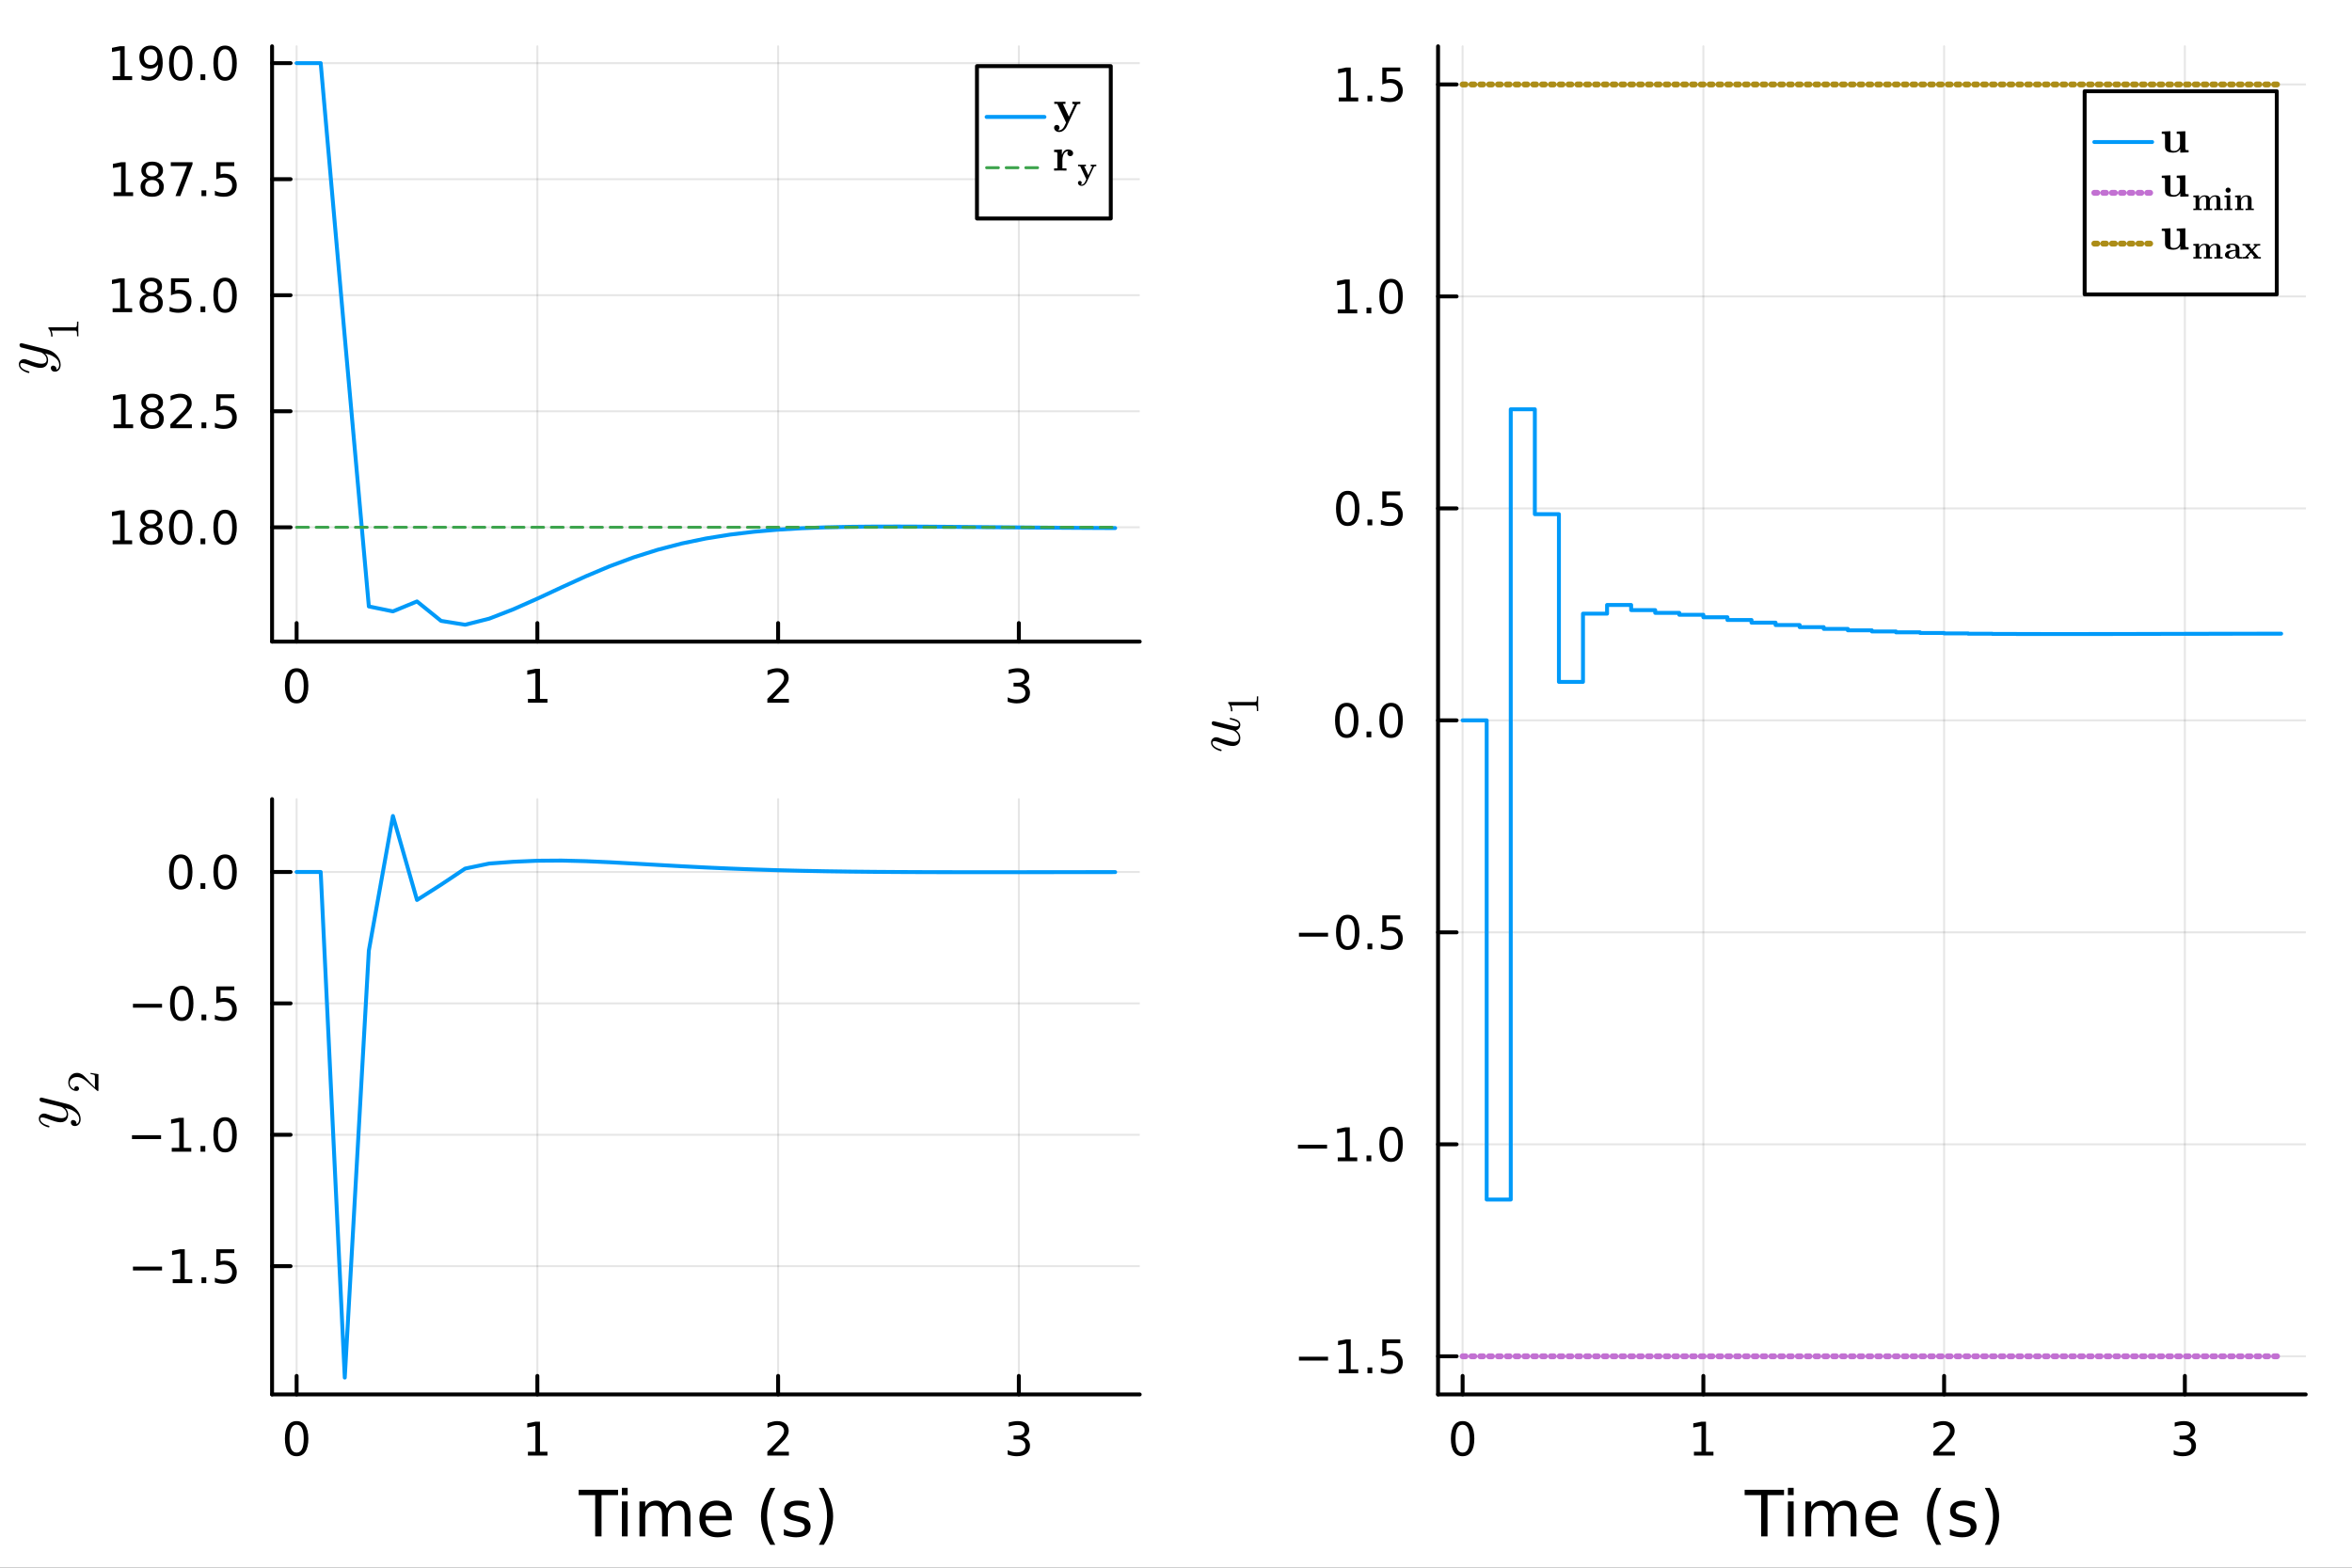 <?xml version="1.0" encoding="utf-8"?>
<svg xmlns="http://www.w3.org/2000/svg" xmlns:xlink="http://www.w3.org/1999/xlink" width="600" height="400" viewBox="0 0 2400 1600">
<rect x="0" y="0" width="2400" height="1600" fill="#333333" stroke="none"/>
<defs>
  <clipPath id="clip290">
    <rect x="0" y="0" width="2400" height="1600"/>
  </clipPath>
</defs>
<path clip-path="url(#clip290)" d="M0 1600 L2400 1600 L2400 0 L0 0  Z" fill="#ffffff" fill-rule="evenodd" fill-opacity="1"/>
<defs>
  <clipPath id="clip291">
    <rect x="480" y="0" width="1681" height="1600"/>
  </clipPath>
</defs>
<path clip-path="url(#clip290)" d="M277.621 654.814 L1162.96 654.814 L1162.96 47.244 L277.621 47.244  Z" fill="#ffffff" fill-rule="evenodd" fill-opacity="1"/>
<defs>
  <clipPath id="clip292">
    <rect x="277" y="47" width="886" height="609"/>
  </clipPath>
</defs>
<polyline clip-path="url(#clip292)" style="stroke:#000000; stroke-linecap:round; stroke-linejoin:round; stroke-width:2; stroke-opacity:0.1; fill:none" points="302.677,654.814 302.677,47.244 "/>
<polyline clip-path="url(#clip292)" style="stroke:#000000; stroke-linecap:round; stroke-linejoin:round; stroke-width:2; stroke-opacity:0.1; fill:none" points="548.333,654.814 548.333,47.244 "/>
<polyline clip-path="url(#clip292)" style="stroke:#000000; stroke-linecap:round; stroke-linejoin:round; stroke-width:2; stroke-opacity:0.1; fill:none" points="793.989,654.814 793.989,47.244 "/>
<polyline clip-path="url(#clip292)" style="stroke:#000000; stroke-linecap:round; stroke-linejoin:round; stroke-width:2; stroke-opacity:0.1; fill:none" points="1039.64,654.814 1039.64,47.244 "/>
<polyline clip-path="url(#clip290)" style="stroke:#000000; stroke-linecap:round; stroke-linejoin:round; stroke-width:4; stroke-opacity:1; fill:none" points="277.621,654.814 1162.96,654.814 "/>
<polyline clip-path="url(#clip290)" style="stroke:#000000; stroke-linecap:round; stroke-linejoin:round; stroke-width:4; stroke-opacity:1; fill:none" points="302.677,654.814 302.677,635.916 "/>
<polyline clip-path="url(#clip290)" style="stroke:#000000; stroke-linecap:round; stroke-linejoin:round; stroke-width:4; stroke-opacity:1; fill:none" points="548.333,654.814 548.333,635.916 "/>
<polyline clip-path="url(#clip290)" style="stroke:#000000; stroke-linecap:round; stroke-linejoin:round; stroke-width:4; stroke-opacity:1; fill:none" points="793.989,654.814 793.989,635.916 "/>
<polyline clip-path="url(#clip290)" style="stroke:#000000; stroke-linecap:round; stroke-linejoin:round; stroke-width:4; stroke-opacity:1; fill:none" points="1039.64,654.814 1039.64,635.916 "/>
<path clip-path="url(#clip290)" d="M302.677 685.733 Q299.066 685.733 297.238 689.297 Q295.432 692.839 295.432 699.969 Q295.432 707.075 297.238 710.64 Q299.066 714.181 302.677 714.181 Q306.312 714.181 308.117 710.64 Q309.946 707.075 309.946 699.969 Q309.946 692.839 308.117 689.297 Q306.312 685.733 302.677 685.733 M302.677 682.029 Q308.488 682.029 311.543 686.635 Q314.622 691.219 314.622 699.969 Q314.622 708.695 311.543 713.302 Q308.488 717.885 302.677 717.885 Q296.867 717.885 293.789 713.302 Q290.733 708.695 290.733 699.969 Q290.733 691.219 293.789 686.635 Q296.867 682.029 302.677 682.029 Z" fill="#000000" fill-rule="nonzero" fill-opacity="1" /><path clip-path="url(#clip290)" d="M538.715 713.279 L546.354 713.279 L546.354 686.913 L538.044 688.58 L538.044 684.321 L546.308 682.654 L550.984 682.654 L550.984 713.279 L558.623 713.279 L558.623 717.214 L538.715 717.214 L538.715 713.279 Z" fill="#000000" fill-rule="nonzero" fill-opacity="1" /><path clip-path="url(#clip290)" d="M788.642 713.279 L804.961 713.279 L804.961 717.214 L783.017 717.214 L783.017 713.279 Q785.679 710.524 790.262 705.894 Q794.869 701.242 796.049 699.899 Q798.295 697.376 799.174 695.64 Q800.077 693.881 800.077 692.191 Q800.077 689.436 798.133 687.7 Q796.211 685.964 793.11 685.964 Q790.91 685.964 788.457 686.728 Q786.026 687.492 783.248 689.043 L783.248 684.321 Q786.073 683.186 788.526 682.608 Q790.98 682.029 793.017 682.029 Q798.387 682.029 801.582 684.714 Q804.776 687.399 804.776 691.89 Q804.776 694.02 803.966 695.941 Q803.179 697.839 801.072 700.432 Q800.494 701.103 797.392 704.32 Q794.29 707.515 788.642 713.279 Z" fill="#000000" fill-rule="nonzero" fill-opacity="1" /><path clip-path="url(#clip290)" d="M1043.89 698.58 Q1047.25 699.297 1049.12 701.566 Q1051.02 703.834 1051.02 707.168 Q1051.02 712.283 1047.5 715.084 Q1043.99 717.885 1037.5 717.885 Q1035.33 717.885 1033.01 717.445 Q1030.72 717.029 1028.27 716.172 L1028.27 711.658 Q1030.21 712.793 1032.53 713.371 Q1034.84 713.95 1037.36 713.95 Q1041.76 713.95 1044.05 712.214 Q1046.37 710.478 1046.37 707.168 Q1046.37 704.112 1044.22 702.399 Q1042.09 700.663 1038.27 700.663 L1034.24 700.663 L1034.24 696.82 L1038.45 696.82 Q1041.9 696.82 1043.73 695.455 Q1045.56 694.066 1045.56 691.473 Q1045.56 688.811 1043.66 687.399 Q1041.79 685.964 1038.27 685.964 Q1036.35 685.964 1034.15 686.381 Q1031.95 686.797 1029.31 687.677 L1029.31 683.51 Q1031.97 682.77 1034.29 682.399 Q1036.62 682.029 1038.68 682.029 Q1044.01 682.029 1047.11 684.459 Q1050.21 686.867 1050.21 690.987 Q1050.21 693.858 1048.57 695.848 Q1046.93 697.816 1043.89 698.58 Z" fill="#000000" fill-rule="nonzero" fill-opacity="1" /><polyline clip-path="url(#clip292)" style="stroke:#000000; stroke-linecap:round; stroke-linejoin:round; stroke-width:2; stroke-opacity:0.1; fill:none" points="277.621,538.158 1162.96,538.158 "/>
<polyline clip-path="url(#clip292)" style="stroke:#000000; stroke-linecap:round; stroke-linejoin:round; stroke-width:2; stroke-opacity:0.1; fill:none" points="277.621,419.729 1162.96,419.729 "/>
<polyline clip-path="url(#clip292)" style="stroke:#000000; stroke-linecap:round; stroke-linejoin:round; stroke-width:2; stroke-opacity:0.1; fill:none" points="277.621,301.299 1162.96,301.299 "/>
<polyline clip-path="url(#clip292)" style="stroke:#000000; stroke-linecap:round; stroke-linejoin:round; stroke-width:2; stroke-opacity:0.1; fill:none" points="277.621,182.869 1162.96,182.869 "/>
<polyline clip-path="url(#clip292)" style="stroke:#000000; stroke-linecap:round; stroke-linejoin:round; stroke-width:2; stroke-opacity:0.1; fill:none" points="277.621,64.439 1162.96,64.439 "/>
<polyline clip-path="url(#clip290)" style="stroke:#000000; stroke-linecap:round; stroke-linejoin:round; stroke-width:4; stroke-opacity:1; fill:none" points="277.621,654.814 277.621,47.244 "/>
<polyline clip-path="url(#clip290)" style="stroke:#000000; stroke-linecap:round; stroke-linejoin:round; stroke-width:4; stroke-opacity:1; fill:none" points="277.621,538.158 296.518,538.158 "/>
<polyline clip-path="url(#clip290)" style="stroke:#000000; stroke-linecap:round; stroke-linejoin:round; stroke-width:4; stroke-opacity:1; fill:none" points="277.621,419.729 296.518,419.729 "/>
<polyline clip-path="url(#clip290)" style="stroke:#000000; stroke-linecap:round; stroke-linejoin:round; stroke-width:4; stroke-opacity:1; fill:none" points="277.621,301.299 296.518,301.299 "/>
<polyline clip-path="url(#clip290)" style="stroke:#000000; stroke-linecap:round; stroke-linejoin:round; stroke-width:4; stroke-opacity:1; fill:none" points="277.621,182.869 296.518,182.869 "/>
<polyline clip-path="url(#clip290)" style="stroke:#000000; stroke-linecap:round; stroke-linejoin:round; stroke-width:4; stroke-opacity:1; fill:none" points="277.621,64.439 296.518,64.439 "/>
<path clip-path="url(#clip290)" d="M114.931 551.503 L122.57 551.503 L122.57 525.138 L114.26 526.804 L114.26 522.545 L122.524 520.878 L127.2 520.878 L127.2 551.503 L134.839 551.503 L134.839 555.438 L114.931 555.438 L114.931 551.503 Z" fill="#000000" fill-rule="nonzero" fill-opacity="1" /><path clip-path="url(#clip290)" d="M154.283 539.027 Q150.95 539.027 149.028 540.809 Q147.13 542.591 147.13 545.716 Q147.13 548.841 149.028 550.624 Q150.95 552.406 154.283 552.406 Q157.616 552.406 159.538 550.624 Q161.459 548.818 161.459 545.716 Q161.459 542.591 159.538 540.809 Q157.64 539.027 154.283 539.027 M149.607 537.036 Q146.598 536.295 144.908 534.235 Q143.241 532.175 143.241 529.212 Q143.241 525.068 146.181 522.661 Q149.144 520.253 154.283 520.253 Q159.445 520.253 162.385 522.661 Q165.325 525.068 165.325 529.212 Q165.325 532.175 163.635 534.235 Q161.968 536.295 158.982 537.036 Q162.362 537.823 164.237 540.114 Q166.135 542.406 166.135 545.716 Q166.135 550.739 163.056 553.425 Q160.001 556.11 154.283 556.11 Q148.566 556.11 145.487 553.425 Q142.431 550.739 142.431 545.716 Q142.431 542.406 144.329 540.114 Q146.228 537.823 149.607 537.036 M147.894 529.652 Q147.894 532.337 149.561 533.841 Q151.251 535.346 154.283 535.346 Q157.292 535.346 158.982 533.841 Q160.695 532.337 160.695 529.652 Q160.695 526.966 158.982 525.462 Q157.292 523.957 154.283 523.957 Q151.251 523.957 149.561 525.462 Q147.894 526.966 147.894 529.652 Z" fill="#000000" fill-rule="nonzero" fill-opacity="1" /><path clip-path="url(#clip290)" d="M184.445 523.957 Q180.834 523.957 179.005 527.522 Q177.2 531.064 177.2 538.193 Q177.2 545.3 179.005 548.864 Q180.834 552.406 184.445 552.406 Q188.079 552.406 189.885 548.864 Q191.713 545.3 191.713 538.193 Q191.713 531.064 189.885 527.522 Q188.079 523.957 184.445 523.957 M184.445 520.253 Q190.255 520.253 193.311 524.86 Q196.389 529.443 196.389 538.193 Q196.389 546.92 193.311 551.526 Q190.255 556.11 184.445 556.11 Q178.635 556.11 175.556 551.526 Q172.501 546.92 172.501 538.193 Q172.501 529.443 175.556 524.86 Q178.635 520.253 184.445 520.253 Z" fill="#000000" fill-rule="nonzero" fill-opacity="1" /><path clip-path="url(#clip290)" d="M204.607 549.559 L209.491 549.559 L209.491 555.438 L204.607 555.438 L204.607 549.559 Z" fill="#000000" fill-rule="nonzero" fill-opacity="1" /><path clip-path="url(#clip290)" d="M229.676 523.957 Q226.065 523.957 224.236 527.522 Q222.431 531.064 222.431 538.193 Q222.431 545.3 224.236 548.864 Q226.065 552.406 229.676 552.406 Q233.31 552.406 235.116 548.864 Q236.945 545.3 236.945 538.193 Q236.945 531.064 235.116 527.522 Q233.31 523.957 229.676 523.957 M229.676 520.253 Q235.486 520.253 238.542 524.86 Q241.621 529.443 241.621 538.193 Q241.621 546.92 238.542 551.526 Q235.486 556.11 229.676 556.11 Q223.866 556.11 220.787 551.526 Q217.732 546.92 217.732 538.193 Q217.732 529.443 220.787 524.86 Q223.866 520.253 229.676 520.253 Z" fill="#000000" fill-rule="nonzero" fill-opacity="1" /><path clip-path="url(#clip290)" d="M115.927 433.074 L123.566 433.074 L123.566 406.708 L115.256 408.375 L115.256 404.115 L123.519 402.449 L128.195 402.449 L128.195 433.074 L135.834 433.074 L135.834 437.009 L115.927 437.009 L115.927 433.074 Z" fill="#000000" fill-rule="nonzero" fill-opacity="1" /><path clip-path="url(#clip290)" d="M155.278 420.597 Q151.945 420.597 150.024 422.379 Q148.126 424.162 148.126 427.287 Q148.126 430.412 150.024 432.194 Q151.945 433.976 155.278 433.976 Q158.612 433.976 160.533 432.194 Q162.454 430.388 162.454 427.287 Q162.454 424.162 160.533 422.379 Q158.635 420.597 155.278 420.597 M150.603 418.606 Q147.593 417.865 145.904 415.805 Q144.237 413.745 144.237 410.782 Q144.237 406.639 147.177 404.231 Q150.14 401.824 155.278 401.824 Q160.44 401.824 163.38 404.231 Q166.32 406.639 166.32 410.782 Q166.32 413.745 164.63 415.805 Q162.964 417.865 159.978 418.606 Q163.357 419.393 165.232 421.685 Q167.13 423.976 167.13 427.287 Q167.13 432.31 164.052 434.995 Q160.996 437.68 155.278 437.68 Q149.561 437.68 146.482 434.995 Q143.427 432.31 143.427 427.287 Q143.427 423.976 145.325 421.685 Q147.223 419.393 150.603 418.606 M148.89 411.222 Q148.89 413.907 150.556 415.412 Q152.246 416.916 155.278 416.916 Q158.288 416.916 159.978 415.412 Q161.69 413.907 161.69 411.222 Q161.69 408.537 159.978 407.032 Q158.288 405.527 155.278 405.527 Q152.246 405.527 150.556 407.032 Q148.89 408.537 148.89 411.222 Z" fill="#000000" fill-rule="nonzero" fill-opacity="1" /><path clip-path="url(#clip290)" d="M179.468 433.074 L195.787 433.074 L195.787 437.009 L173.843 437.009 L173.843 433.074 Q176.505 430.319 181.089 425.689 Q185.695 421.037 186.876 419.694 Q189.121 417.171 190 415.435 Q190.903 413.676 190.903 411.986 Q190.903 409.231 188.959 407.495 Q187.038 405.759 183.936 405.759 Q181.737 405.759 179.283 406.523 Q176.852 407.287 174.075 408.838 L174.075 404.115 Q176.899 402.981 179.352 402.402 Q181.806 401.824 183.843 401.824 Q189.213 401.824 192.408 404.509 Q195.602 407.194 195.602 411.685 Q195.602 413.814 194.792 415.736 Q194.005 417.634 191.899 420.226 Q191.32 420.898 188.218 424.115 Q185.116 427.31 179.468 433.074 Z" fill="#000000" fill-rule="nonzero" fill-opacity="1" /><path clip-path="url(#clip290)" d="M205.602 431.129 L210.486 431.129 L210.486 437.009 L205.602 437.009 L205.602 431.129 Z" fill="#000000" fill-rule="nonzero" fill-opacity="1" /><path clip-path="url(#clip290)" d="M220.718 402.449 L239.074 402.449 L239.074 406.384 L225 406.384 L225 414.856 Q226.019 414.509 227.037 414.347 Q228.056 414.162 229.074 414.162 Q234.861 414.162 238.241 417.333 Q241.621 420.504 241.621 425.921 Q241.621 431.499 238.148 434.601 Q234.676 437.68 228.357 437.68 Q226.181 437.68 223.912 437.31 Q221.667 436.939 219.26 436.199 L219.26 431.499 Q221.343 432.634 223.565 433.189 Q225.787 433.745 228.264 433.745 Q232.269 433.745 234.607 431.638 Q236.945 429.532 236.945 425.921 Q236.945 422.31 234.607 420.203 Q232.269 418.097 228.264 418.097 Q226.389 418.097 224.514 418.513 Q222.662 418.93 220.718 419.81 L220.718 402.449 Z" fill="#000000" fill-rule="nonzero" fill-opacity="1" /><path clip-path="url(#clip290)" d="M114.931 314.644 L122.57 314.644 L122.57 288.278 L114.26 289.945 L114.26 285.686 L122.524 284.019 L127.2 284.019 L127.2 314.644 L134.839 314.644 L134.839 318.579 L114.931 318.579 L114.931 314.644 Z" fill="#000000" fill-rule="nonzero" fill-opacity="1" /><path clip-path="url(#clip290)" d="M154.283 302.167 Q150.95 302.167 149.028 303.949 Q147.13 305.732 147.13 308.857 Q147.13 311.982 149.028 313.764 Q150.95 315.547 154.283 315.547 Q157.616 315.547 159.538 313.764 Q161.459 311.959 161.459 308.857 Q161.459 305.732 159.538 303.949 Q157.64 302.167 154.283 302.167 M149.607 300.176 Q146.598 299.436 144.908 297.375 Q143.241 295.315 143.241 292.352 Q143.241 288.209 146.181 285.801 Q149.144 283.394 154.283 283.394 Q159.445 283.394 162.385 285.801 Q165.325 288.209 165.325 292.352 Q165.325 295.315 163.635 297.375 Q161.968 299.436 158.982 300.176 Q162.362 300.963 164.237 303.255 Q166.135 305.547 166.135 308.857 Q166.135 313.88 163.056 316.565 Q160.001 319.25 154.283 319.25 Q148.566 319.25 145.487 316.565 Q142.431 313.88 142.431 308.857 Q142.431 305.547 144.329 303.255 Q146.228 300.963 149.607 300.176 M147.894 292.792 Q147.894 295.477 149.561 296.982 Q151.251 298.486 154.283 298.486 Q157.292 298.486 158.982 296.982 Q160.695 295.477 160.695 292.792 Q160.695 290.107 158.982 288.602 Q157.292 287.098 154.283 287.098 Q151.251 287.098 149.561 288.602 Q147.894 290.107 147.894 292.792 Z" fill="#000000" fill-rule="nonzero" fill-opacity="1" /><path clip-path="url(#clip290)" d="M174.491 284.019 L192.848 284.019 L192.848 287.954 L178.774 287.954 L178.774 296.426 Q179.792 296.079 180.811 295.917 Q181.829 295.732 182.848 295.732 Q188.635 295.732 192.014 298.903 Q195.394 302.074 195.394 307.491 Q195.394 313.07 191.922 316.172 Q188.45 319.25 182.13 319.25 Q179.954 319.25 177.686 318.88 Q175.44 318.51 173.033 317.769 L173.033 313.07 Q175.116 314.204 177.339 314.76 Q179.561 315.315 182.038 315.315 Q186.042 315.315 188.38 313.209 Q190.718 311.102 190.718 307.491 Q190.718 303.88 188.38 301.774 Q186.042 299.667 182.038 299.667 Q180.163 299.667 178.288 300.084 Q176.436 300.5 174.491 301.38 L174.491 284.019 Z" fill="#000000" fill-rule="nonzero" fill-opacity="1" /><path clip-path="url(#clip290)" d="M204.607 312.699 L209.491 312.699 L209.491 318.579 L204.607 318.579 L204.607 312.699 Z" fill="#000000" fill-rule="nonzero" fill-opacity="1" /><path clip-path="url(#clip290)" d="M229.676 287.098 Q226.065 287.098 224.236 290.662 Q222.431 294.204 222.431 301.334 Q222.431 308.44 224.236 312.005 Q226.065 315.547 229.676 315.547 Q233.31 315.547 235.116 312.005 Q236.945 308.44 236.945 301.334 Q236.945 294.204 235.116 290.662 Q233.31 287.098 229.676 287.098 M229.676 283.394 Q235.486 283.394 238.542 288 Q241.621 292.584 241.621 301.334 Q241.621 310.06 238.542 314.667 Q235.486 319.25 229.676 319.25 Q223.866 319.25 220.787 314.667 Q217.732 310.06 217.732 301.334 Q217.732 292.584 220.787 288 Q223.866 283.394 229.676 283.394 Z" fill="#000000" fill-rule="nonzero" fill-opacity="1" /><path clip-path="url(#clip290)" d="M115.927 196.214 L123.566 196.214 L123.566 169.848 L115.256 171.515 L115.256 167.256 L123.519 165.589 L128.195 165.589 L128.195 196.214 L135.834 196.214 L135.834 200.149 L115.927 200.149 L115.927 196.214 Z" fill="#000000" fill-rule="nonzero" fill-opacity="1" /><path clip-path="url(#clip290)" d="M155.278 183.737 Q151.945 183.737 150.024 185.52 Q148.126 187.302 148.126 190.427 Q148.126 193.552 150.024 195.334 Q151.945 197.117 155.278 197.117 Q158.612 197.117 160.533 195.334 Q162.454 193.529 162.454 190.427 Q162.454 187.302 160.533 185.52 Q158.635 183.737 155.278 183.737 M150.603 181.747 Q147.593 181.006 145.904 178.946 Q144.237 176.885 144.237 173.923 Q144.237 169.779 147.177 167.372 Q150.14 164.964 155.278 164.964 Q160.44 164.964 163.38 167.372 Q166.32 169.779 166.32 173.923 Q166.32 176.885 164.63 178.946 Q162.964 181.006 159.978 181.747 Q163.357 182.534 165.232 184.825 Q167.13 187.117 167.13 190.427 Q167.13 195.45 164.052 198.135 Q160.996 200.821 155.278 200.821 Q149.561 200.821 146.482 198.135 Q143.427 195.45 143.427 190.427 Q143.427 187.117 145.325 184.825 Q147.223 182.534 150.603 181.747 M148.89 174.362 Q148.89 177.047 150.556 178.552 Q152.246 180.057 155.278 180.057 Q158.288 180.057 159.978 178.552 Q161.69 177.047 161.69 174.362 Q161.69 171.677 159.978 170.173 Q158.288 168.668 155.278 168.668 Q152.246 168.668 150.556 170.173 Q148.89 171.677 148.89 174.362 Z" fill="#000000" fill-rule="nonzero" fill-opacity="1" /><path clip-path="url(#clip290)" d="M174.26 165.589 L196.482 165.589 L196.482 167.58 L183.936 200.149 L179.051 200.149 L190.857 169.524 L174.26 169.524 L174.26 165.589 Z" fill="#000000" fill-rule="nonzero" fill-opacity="1" /><path clip-path="url(#clip290)" d="M205.602 194.27 L210.486 194.27 L210.486 200.149 L205.602 200.149 L205.602 194.27 Z" fill="#000000" fill-rule="nonzero" fill-opacity="1" /><path clip-path="url(#clip290)" d="M220.718 165.589 L239.074 165.589 L239.074 169.524 L225 169.524 L225 177.997 Q226.019 177.649 227.037 177.487 Q228.056 177.302 229.074 177.302 Q234.861 177.302 238.241 180.473 Q241.621 183.645 241.621 189.061 Q241.621 194.64 238.148 197.742 Q234.676 200.821 228.357 200.821 Q226.181 200.821 223.912 200.45 Q221.667 200.08 219.26 199.339 L219.26 194.64 Q221.343 195.774 223.565 196.33 Q225.787 196.885 228.264 196.885 Q232.269 196.885 234.607 194.779 Q236.945 192.672 236.945 189.061 Q236.945 185.45 234.607 183.344 Q232.269 181.237 228.264 181.237 Q226.389 181.237 224.514 181.654 Q222.662 182.071 220.718 182.95 L220.718 165.589 Z" fill="#000000" fill-rule="nonzero" fill-opacity="1" /><path clip-path="url(#clip290)" d="M114.931 77.784 L122.57 77.784 L122.57 51.419 L114.26 53.085 L114.26 48.826 L122.524 47.16 L127.2 47.16 L127.2 77.784 L134.839 77.784 L134.839 81.719 L114.931 81.719 L114.931 77.784 Z" fill="#000000" fill-rule="nonzero" fill-opacity="1" /><path clip-path="url(#clip290)" d="M144.422 81.002 L144.422 76.743 Q146.181 77.576 147.987 78.016 Q149.792 78.456 151.528 78.456 Q156.158 78.456 158.589 75.354 Q161.042 72.229 161.39 65.886 Q160.047 67.877 157.987 68.942 Q155.927 70.007 153.427 70.007 Q148.241 70.007 145.209 66.882 Q142.2 63.733 142.2 58.294 Q142.2 52.97 145.348 49.752 Q148.496 46.535 153.728 46.535 Q159.723 46.535 162.871 51.141 Q166.042 55.724 166.042 64.474 Q166.042 72.645 162.153 77.53 Q158.288 82.391 151.737 82.391 Q149.978 82.391 148.172 82.043 Q146.366 81.696 144.422 81.002 M153.728 66.349 Q156.876 66.349 158.704 64.196 Q160.556 62.044 160.556 58.294 Q160.556 54.567 158.704 52.414 Q156.876 50.238 153.728 50.238 Q150.579 50.238 148.728 52.414 Q146.899 54.567 146.899 58.294 Q146.899 62.044 148.728 64.196 Q150.579 66.349 153.728 66.349 Z" fill="#000000" fill-rule="nonzero" fill-opacity="1" /><path clip-path="url(#clip290)" d="M184.445 50.238 Q180.834 50.238 179.005 53.803 Q177.2 57.345 177.2 64.474 Q177.2 71.581 179.005 75.145 Q180.834 78.687 184.445 78.687 Q188.079 78.687 189.885 75.145 Q191.713 71.581 191.713 64.474 Q191.713 57.345 189.885 53.803 Q188.079 50.238 184.445 50.238 M184.445 46.535 Q190.255 46.535 193.311 51.141 Q196.389 55.724 196.389 64.474 Q196.389 73.201 193.311 77.807 Q190.255 82.391 184.445 82.391 Q178.635 82.391 175.556 77.807 Q172.501 73.201 172.501 64.474 Q172.501 55.724 175.556 51.141 Q178.635 46.535 184.445 46.535 Z" fill="#000000" fill-rule="nonzero" fill-opacity="1" /><path clip-path="url(#clip290)" d="M204.607 75.84 L209.491 75.84 L209.491 81.719 L204.607 81.719 L204.607 75.84 Z" fill="#000000" fill-rule="nonzero" fill-opacity="1" /><path clip-path="url(#clip290)" d="M229.676 50.238 Q226.065 50.238 224.236 53.803 Q222.431 57.345 222.431 64.474 Q222.431 71.581 224.236 75.145 Q226.065 78.687 229.676 78.687 Q233.31 78.687 235.116 75.145 Q236.945 71.581 236.945 64.474 Q236.945 57.345 235.116 53.803 Q233.31 50.238 229.676 50.238 M229.676 46.535 Q235.486 46.535 238.542 51.141 Q241.621 55.724 241.621 64.474 Q241.621 73.201 238.542 77.807 Q235.486 82.391 229.676 82.391 Q223.866 82.391 220.787 77.807 Q217.732 73.201 217.732 64.474 Q217.732 55.724 220.787 51.141 Q223.866 46.535 229.676 46.535 Z" fill="#000000" fill-rule="nonzero" fill-opacity="1" /><path clip-path="url(#clip290)" d="M21.718 350.252 Q22.169 350.252 23.232 350.541 L48.416 356.854 Q54.02 358.239 57.949 362.747 Q61.879 367.224 61.879 372.313 Q61.879 375.372 60.236 377.337 Q58.626 379.301 56.146 379.301 Q53.956 379.301 52.893 378.142 Q51.862 376.982 51.862 375.598 Q51.862 375.147 51.991 374.664 Q52.12 374.181 52.668 373.665 Q53.215 373.15 54.149 373.15 Q55.663 373.15 56.854 374.47 Q57.402 375.115 57.531 375.726 Q57.66 376.306 57.66 377.305 Q58.561 376.918 59.173 376.21 Q59.785 375.501 60.011 374.696 Q60.268 373.891 60.333 373.375 Q60.429 372.828 60.429 372.313 Q60.429 368.19 56.275 365.034 Q55.019 364.1 53.763 363.424 Q52.539 362.715 51.025 362.2 Q49.544 361.685 48.739 361.459 Q47.933 361.202 46.098 360.751 Q49.093 363.746 49.093 367.417 Q49.093 368.963 48.674 370.348 Q48.255 371.701 47.386 372.892 Q46.484 374.084 44.906 374.792 Q43.328 375.469 41.235 375.469 Q39.012 375.469 35.985 374.599 Q32.958 373.73 27.386 371.636 Q24.262 370.509 22.748 370.509 Q22.008 370.509 21.557 370.67 Q21.074 370.831 20.913 371.153 Q20.719 371.475 20.687 371.669 Q20.655 371.83 20.655 372.152 Q20.655 374.052 22.587 375.823 Q24.52 377.594 28.835 378.818 Q29.64 379.076 29.834 379.237 Q30.027 379.398 30.027 379.881 Q29.995 380.686 29.351 380.686 Q29.093 380.686 28.095 380.396 Q27.064 380.106 25.55 379.43 Q24.004 378.722 22.62 377.755 Q21.203 376.789 20.204 375.276 Q19.206 373.73 19.206 371.958 Q19.206 369.543 20.784 368.061 Q22.33 366.548 24.616 366.548 Q25.55 366.548 26.388 366.805 Q27.193 367.031 29.351 367.868 Q38.046 371.25 42.297 371.25 Q43.328 371.25 44.197 371.089 Q45.035 370.896 45.872 370.477 Q46.677 370.058 47.16 369.221 Q47.611 368.351 47.611 367.16 Q47.611 365.646 46.903 364.229 Q46.162 362.78 45.164 361.878 Q44.165 360.944 43.328 360.396 Q42.458 359.817 42.008 359.688 L30.156 356.725 L24.874 355.405 Q22.008 354.793 21.299 354.503 Q20.623 354.116 20.269 353.44 Q19.914 352.764 19.914 352.184 Q19.914 351.379 20.397 350.831 Q20.881 350.252 21.718 350.252 Z" fill="#000000" fill-rule="nonzero" fill-opacity="1" /><path clip-path="url(#clip290)" d="M53.665 343.506 L52.222 343.506 Q52.222 337.96 49.269 335.097 Q49.269 334.308 49.449 334.172 Q49.63 334.037 50.464 334.037 L76.367 334.037 Q77.742 334.037 78.171 333.361 Q78.599 332.684 78.599 329.731 L78.599 328.266 L80.019 328.266 Q79.884 329.889 79.884 335.75 Q79.884 341.612 80.019 343.212 L78.599 343.212 L78.599 341.747 Q78.599 338.839 78.193 338.14 Q77.765 337.441 76.367 337.441 L52.448 337.441 Q53.665 339.853 53.665 343.506 Z" fill="#000000" fill-rule="nonzero" fill-opacity="1" /><polyline clip-path="url(#clip292)" style="stroke:#009af9; stroke-linecap:round; stroke-linejoin:round; stroke-width:4; stroke-opacity:1; fill:none" points="302.677,64.439 327.243,64.439 351.809,343.928 376.374,618.94 400.94,623.986 425.505,613.828 450.071,633.68 474.637,637.618 499.202,631.398 523.768,621.886 548.333,610.988 572.899,599.522 597.464,588.311 622.03,577.97 646.596,568.846 671.161,561.084 695.727,554.69 720.292,549.586 744.858,545.638 769.424,542.687 793.989,540.566 818.555,539.115 843.12,538.189 867.686,537.66 892.251,537.421 916.817,537.383 941.383,537.477 965.948,537.651 990.514,537.864 1015.08,538.088 1039.64,538.306 1064.21,538.506 1088.78,538.681 1113.34,538.828 1137.91,538.949 "/>
<polyline clip-path="url(#clip292)" style="stroke:#3da44d; stroke-linecap:round; stroke-linejoin:round; stroke-width:3; stroke-opacity:1; fill:none" stroke-dasharray="12, 8" points="302.677,538.158 327.243,538.158 351.809,538.158 376.374,538.158 400.94,538.158 425.505,538.158 450.071,538.158 474.637,538.158 499.202,538.158 523.768,538.158 548.333,538.158 572.899,538.158 597.464,538.158 622.03,538.158 646.596,538.158 671.161,538.158 695.727,538.158 720.292,538.158 744.858,538.158 769.424,538.158 793.989,538.158 818.555,538.158 843.12,538.158 867.686,538.158 892.251,538.158 916.817,538.158 941.383,538.158 965.948,538.158 990.514,538.158 1015.08,538.158 1039.64,538.158 1064.21,538.158 1088.78,538.158 1113.34,538.158 1137.91,538.158 "/>
<path clip-path="url(#clip290)" d="M996.91 223.016 L1133.45 223.016 L1133.45 67.496 L996.91 67.496  Z" fill="#ffffff" fill-rule="evenodd" fill-opacity="1"/>
<polyline clip-path="url(#clip290)" style="stroke:#000000; stroke-linecap:round; stroke-linejoin:round; stroke-width:4; stroke-opacity:1; fill:none" points="996.91,223.016 1133.45,223.016 1133.45,67.496 996.91,67.496 996.91,223.016 "/>
<polyline clip-path="url(#clip290)" style="stroke:#009af9; stroke-linecap:round; stroke-linejoin:round; stroke-width:4; stroke-opacity:1; fill:none" points="1006.75,119.336 1065.77,119.336 "/>
<path clip-path="url(#clip290)" d="M1102.38 106.075 Q1100.9 106.075 1100.15 106.216 Q1099.4 106.333 1099.22 106.497 Q1099.03 106.661 1098.82 107.082 L1088.51 129.006 Q1087.41 131.348 1085.35 133.034 Q1083.31 134.721 1080.74 134.721 Q1078.58 134.721 1077.08 133.409 Q1075.61 132.121 1075.61 130.294 Q1075.61 128.982 1076.43 128.233 Q1077.25 127.507 1078.35 127.507 Q1079.57 127.507 1080.34 128.28 Q1081.13 129.053 1081.13 130.247 Q1081.13 131.02 1080.81 131.606 Q1080.48 132.215 1080.17 132.425 Q1079.89 132.66 1079.59 132.8 Q1080.08 132.988 1080.74 132.988 Q1081.72 132.988 1082.56 132.589 Q1083.43 132.215 1083.99 131.699 Q1084.58 131.208 1085.16 130.317 Q1085.75 129.451 1086.03 128.889 Q1086.31 128.35 1086.73 127.413 L1087.83 125.118 L1078.86 106.075 L1075.79 106.075 L1075.79 103.827 L1081.28 103.967 L1087.22 103.827 L1087.22 106.075 L1084.62 106.075 L1090.71 119.028 L1096.24 107.223 L1096.48 106.661 Q1096.48 106.403 1095.91 106.263 Q1095.35 106.099 1094.79 106.099 L1094.23 106.075 L1094.23 103.827 L1098.58 103.967 Q1100.65 103.967 1102.38 103.827 L1102.38 106.075 Z" fill="#000000" fill-rule="nonzero" fill-opacity="1" /><polyline clip-path="url(#clip290)" style="stroke:#3da44d; stroke-linecap:round; stroke-linejoin:round; stroke-width:3; stroke-opacity:1; fill:none" stroke-dasharray="12, 8" points="1006.75,171.176 1065.77,171.176 "/>
<path clip-path="url(#clip290)" d="M1095.02 156.454 Q1095.02 157.813 1094.13 158.609 Q1093.24 159.382 1092.1 159.382 Q1090.95 159.382 1090.06 158.609 Q1089.17 157.836 1089.17 156.454 Q1089.17 155.845 1089.38 155.307 Q1089.61 154.744 1089.85 154.487 L1090.08 154.253 Q1088.7 154.253 1087.62 154.908 Q1086.55 155.541 1085.89 156.525 Q1085.23 157.508 1084.81 158.797 Q1084.39 160.061 1084.23 161.209 Q1084.09 162.357 1084.09 163.458 L1084.09 171.866 L1088.25 171.866 L1088.25 174.115 Q1086.52 173.974 1081.65 173.974 L1075.61 174.115 L1075.61 171.866 L1078.91 171.866 L1078.91 157.04 Q1078.91 155.681 1078.42 155.424 Q1077.93 155.166 1075.61 155.166 L1075.61 152.918 L1083.57 152.519 L1083.57 157.953 Q1085.56 152.519 1089.94 152.519 Q1091.96 152.519 1093.48 153.597 Q1095.02 154.651 1095.02 156.454 Z" fill="#000000" fill-rule="nonzero" fill-opacity="1" /><path clip-path="url(#clip290)" d="M1118.69 169.638 Q1117.65 169.638 1117.13 169.736 Q1116.6 169.818 1116.47 169.933 Q1116.34 170.048 1116.19 170.343 L1108.98 185.689 Q1108.21 187.329 1106.77 188.509 Q1105.34 189.69 1103.54 189.69 Q1102.03 189.69 1100.98 188.772 Q1099.95 187.87 1099.95 186.591 Q1099.95 185.673 1100.52 185.148 Q1101.09 184.64 1101.86 184.64 Q1102.72 184.64 1103.26 185.181 Q1103.81 185.722 1103.81 186.558 Q1103.81 187.099 1103.59 187.509 Q1103.36 187.936 1103.14 188.083 Q1102.95 188.247 1102.73 188.345 Q1103.08 188.477 1103.54 188.477 Q1104.22 188.477 1104.82 188.198 Q1105.42 187.936 1105.82 187.575 Q1106.23 187.231 1106.64 186.608 Q1107.04 186.001 1107.24 185.607 Q1107.44 185.23 1107.73 184.574 L1108.5 182.968 L1102.22 169.638 L1100.08 169.638 L1100.08 168.064 L1103.91 168.162 L1108.08 168.064 L1108.08 169.638 L1106.26 169.638 L1110.52 178.705 L1114.39 170.441 L1114.55 170.048 Q1114.55 169.867 1114.16 169.769 Q1113.77 169.654 1113.37 169.654 L1112.98 169.638 L1112.98 168.064 L1116.03 168.162 Q1117.47 168.162 1118.69 168.064 L1118.69 169.638 Z" fill="#000000" fill-rule="nonzero" fill-opacity="1" /><path clip-path="url(#clip290)" d="M277.621 1423.18 L1162.96 1423.18 L1162.96 815.61 L277.621 815.61  Z" fill="#ffffff" fill-rule="evenodd" fill-opacity="1"/>
<defs>
  <clipPath id="clip293">
    <rect x="277" y="815" width="886" height="609"/>
  </clipPath>
</defs>
<polyline clip-path="url(#clip293)" style="stroke:#000000; stroke-linecap:round; stroke-linejoin:round; stroke-width:2; stroke-opacity:0.1; fill:none" points="302.677,1423.18 302.677,815.61 "/>
<polyline clip-path="url(#clip293)" style="stroke:#000000; stroke-linecap:round; stroke-linejoin:round; stroke-width:2; stroke-opacity:0.1; fill:none" points="548.333,1423.18 548.333,815.61 "/>
<polyline clip-path="url(#clip293)" style="stroke:#000000; stroke-linecap:round; stroke-linejoin:round; stroke-width:2; stroke-opacity:0.1; fill:none" points="793.989,1423.18 793.989,815.61 "/>
<polyline clip-path="url(#clip293)" style="stroke:#000000; stroke-linecap:round; stroke-linejoin:round; stroke-width:2; stroke-opacity:0.1; fill:none" points="1039.64,1423.18 1039.64,815.61 "/>
<polyline clip-path="url(#clip290)" style="stroke:#000000; stroke-linecap:round; stroke-linejoin:round; stroke-width:4; stroke-opacity:1; fill:none" points="277.621,1423.18 1162.96,1423.18 "/>
<polyline clip-path="url(#clip290)" style="stroke:#000000; stroke-linecap:round; stroke-linejoin:round; stroke-width:4; stroke-opacity:1; fill:none" points="302.677,1423.18 302.677,1404.28 "/>
<polyline clip-path="url(#clip290)" style="stroke:#000000; stroke-linecap:round; stroke-linejoin:round; stroke-width:4; stroke-opacity:1; fill:none" points="548.333,1423.18 548.333,1404.28 "/>
<polyline clip-path="url(#clip290)" style="stroke:#000000; stroke-linecap:round; stroke-linejoin:round; stroke-width:4; stroke-opacity:1; fill:none" points="793.989,1423.18 793.989,1404.28 "/>
<polyline clip-path="url(#clip290)" style="stroke:#000000; stroke-linecap:round; stroke-linejoin:round; stroke-width:4; stroke-opacity:1; fill:none" points="1039.64,1423.18 1039.64,1404.28 "/>
<path clip-path="url(#clip290)" d="M302.677 1454.1 Q299.066 1454.1 297.238 1457.66 Q295.432 1461.2 295.432 1468.33 Q295.432 1475.44 297.238 1479.01 Q299.066 1482.55 302.677 1482.55 Q306.312 1482.55 308.117 1479.01 Q309.946 1475.44 309.946 1468.33 Q309.946 1461.2 308.117 1457.66 Q306.312 1454.1 302.677 1454.1 M302.677 1450.39 Q308.488 1450.39 311.543 1455 Q314.622 1459.58 314.622 1468.33 Q314.622 1477.06 311.543 1481.67 Q308.488 1486.25 302.677 1486.25 Q296.867 1486.25 293.789 1481.67 Q290.733 1477.06 290.733 1468.33 Q290.733 1459.58 293.789 1455 Q296.867 1450.39 302.677 1450.39 Z" fill="#000000" fill-rule="nonzero" fill-opacity="1" /><path clip-path="url(#clip290)" d="M538.715 1481.64 L546.354 1481.64 L546.354 1455.28 L538.044 1456.95 L538.044 1452.69 L546.308 1451.02 L550.984 1451.02 L550.984 1481.64 L558.623 1481.64 L558.623 1485.58 L538.715 1485.58 L538.715 1481.64 Z" fill="#000000" fill-rule="nonzero" fill-opacity="1" /><path clip-path="url(#clip290)" d="M788.642 1481.64 L804.961 1481.64 L804.961 1485.58 L783.017 1485.58 L783.017 1481.64 Q785.679 1478.89 790.262 1474.26 Q794.869 1469.61 796.049 1468.27 Q798.295 1465.74 799.174 1464.01 Q800.077 1462.25 800.077 1460.56 Q800.077 1457.8 798.133 1456.07 Q796.211 1454.33 793.11 1454.33 Q790.91 1454.33 788.457 1455.09 Q786.026 1455.86 783.248 1457.41 L783.248 1452.69 Q786.073 1451.55 788.526 1450.97 Q790.98 1450.39 793.017 1450.39 Q798.387 1450.39 801.582 1453.08 Q804.776 1455.77 804.776 1460.26 Q804.776 1462.39 803.966 1464.31 Q803.179 1466.2 801.072 1468.8 Q800.494 1469.47 797.392 1472.69 Q794.29 1475.88 788.642 1481.64 Z" fill="#000000" fill-rule="nonzero" fill-opacity="1" /><path clip-path="url(#clip290)" d="M1043.89 1466.95 Q1047.25 1467.66 1049.12 1469.93 Q1051.02 1472.2 1051.02 1475.53 Q1051.02 1480.65 1047.5 1483.45 Q1043.99 1486.25 1037.5 1486.25 Q1035.33 1486.25 1033.01 1485.81 Q1030.72 1485.39 1028.27 1484.54 L1028.27 1480.02 Q1030.21 1481.16 1032.53 1481.74 Q1034.84 1482.32 1037.36 1482.32 Q1041.76 1482.32 1044.05 1480.58 Q1046.37 1478.84 1046.37 1475.53 Q1046.37 1472.48 1044.22 1470.77 Q1042.09 1469.03 1038.27 1469.03 L1034.24 1469.03 L1034.24 1465.19 L1038.45 1465.19 Q1041.9 1465.19 1043.73 1463.82 Q1045.56 1462.43 1045.56 1459.84 Q1045.56 1457.18 1043.66 1455.77 Q1041.79 1454.33 1038.27 1454.33 Q1036.35 1454.33 1034.15 1454.75 Q1031.95 1455.16 1029.31 1456.04 L1029.31 1451.88 Q1031.97 1451.14 1034.29 1450.77 Q1036.62 1450.39 1038.68 1450.39 Q1044.01 1450.39 1047.11 1452.83 Q1050.21 1455.23 1050.21 1459.35 Q1050.21 1462.22 1048.57 1464.21 Q1046.93 1466.18 1043.89 1466.95 Z" fill="#000000" fill-rule="nonzero" fill-opacity="1" /><path clip-path="url(#clip290)" d="M590.464 1520.52 L630.663 1520.52 L630.663 1525.93 L613.794 1525.93 L613.794 1568.04 L607.333 1568.04 L607.333 1525.93 L590.464 1525.93 L590.464 1520.52 Z" fill="#000000" fill-rule="nonzero" fill-opacity="1" /><path clip-path="url(#clip290)" d="M634.61 1532.4 L640.466 1532.4 L640.466 1568.04 L634.61 1568.04 L634.61 1532.4 M634.61 1518.52 L640.466 1518.52 L640.466 1525.93 L634.61 1525.93 L634.61 1518.52 Z" fill="#000000" fill-rule="nonzero" fill-opacity="1" /><path clip-path="url(#clip290)" d="M680.475 1539.24 Q682.671 1535.29 685.727 1533.41 Q688.782 1531.54 692.92 1531.54 Q698.49 1531.54 701.514 1535.45 Q704.537 1539.33 704.537 1546.53 L704.537 1568.04 L698.649 1568.04 L698.649 1546.72 Q698.649 1541.59 696.835 1539.11 Q695.021 1536.63 691.297 1536.63 Q686.745 1536.63 684.103 1539.65 Q681.462 1542.68 681.462 1547.9 L681.462 1568.04 L675.573 1568.04 L675.573 1546.72 Q675.573 1541.56 673.759 1539.11 Q671.945 1536.63 668.157 1536.63 Q663.669 1536.63 661.028 1539.68 Q658.386 1542.71 658.386 1547.9 L658.386 1568.04 L652.498 1568.04 L652.498 1532.4 L658.386 1532.4 L658.386 1537.93 Q660.391 1534.66 663.192 1533.1 Q665.993 1531.54 669.844 1531.54 Q673.727 1531.54 676.433 1533.51 Q679.17 1535.48 680.475 1539.24 Z" fill="#000000" fill-rule="nonzero" fill-opacity="1" /><path clip-path="url(#clip290)" d="M746.71 1548.76 L746.71 1551.62 L719.783 1551.62 Q720.165 1557.67 723.412 1560.85 Q726.69 1564 732.515 1564 Q735.888 1564 739.039 1563.17 Q742.222 1562.35 745.341 1560.69 L745.341 1566.23 Q742.19 1567.57 738.88 1568.27 Q735.57 1568.97 732.164 1568.97 Q723.634 1568.97 718.637 1564 Q713.672 1559.04 713.672 1550.57 Q713.672 1541.82 718.383 1536.69 Q723.125 1531.54 731.146 1531.54 Q738.339 1531.54 742.509 1536.18 Q746.71 1540.8 746.71 1548.76 M740.854 1547.04 Q740.79 1542.23 738.148 1539.37 Q735.538 1536.5 731.21 1536.5 Q726.308 1536.5 723.348 1539.27 Q720.42 1542.04 719.974 1547.07 L740.854 1547.04 Z" fill="#000000" fill-rule="nonzero" fill-opacity="1" /><path clip-path="url(#clip290)" d="M791.111 1518.58 Q786.846 1525.9 784.777 1533.06 Q782.708 1540.23 782.708 1547.58 Q782.708 1554.93 784.777 1562.16 Q786.878 1569.35 791.111 1576.64 L786.018 1576.64 Q781.244 1569.16 778.857 1561.93 Q776.502 1554.71 776.502 1547.58 Q776.502 1540.48 778.857 1533.29 Q781.212 1526.09 786.018 1518.58 L791.111 1518.58 Z" fill="#000000" fill-rule="nonzero" fill-opacity="1" /><path clip-path="url(#clip290)" d="M825.199 1533.45 L825.199 1538.98 Q822.717 1537.71 820.043 1537.07 Q817.369 1536.44 814.505 1536.44 Q810.144 1536.44 807.948 1537.77 Q805.784 1539.11 805.784 1541.79 Q805.784 1543.82 807.343 1545 Q808.903 1546.15 813.614 1547.2 L815.619 1547.64 Q821.857 1548.98 824.467 1551.43 Q827.109 1553.85 827.109 1558.21 Q827.109 1563.17 823.162 1566.07 Q819.247 1568.97 812.372 1568.97 Q809.508 1568.97 806.389 1568.39 Q803.301 1567.85 799.864 1566.74 L799.864 1560.69 Q803.11 1562.38 806.261 1563.24 Q809.412 1564.07 812.5 1564.07 Q816.637 1564.07 818.865 1562.66 Q821.093 1561.23 821.093 1558.65 Q821.093 1556.27 819.47 1554.99 Q817.879 1553.72 812.436 1552.54 L810.399 1552.07 Q804.956 1550.92 802.537 1548.56 Q800.118 1546.18 800.118 1542.04 Q800.118 1537.01 803.683 1534.27 Q807.248 1531.54 813.805 1531.54 Q817.051 1531.54 819.916 1532.01 Q822.78 1532.49 825.199 1533.45 Z" fill="#000000" fill-rule="nonzero" fill-opacity="1" /><path clip-path="url(#clip290)" d="M835.512 1518.58 L840.604 1518.58 Q845.379 1526.09 847.734 1533.29 Q850.121 1540.48 850.121 1547.58 Q850.121 1554.71 847.734 1561.93 Q845.379 1569.16 840.604 1576.64 L835.512 1576.64 Q839.745 1569.35 841.814 1562.16 Q843.914 1554.93 843.914 1547.58 Q843.914 1540.23 841.814 1533.06 Q839.745 1525.9 835.512 1518.58 Z" fill="#000000" fill-rule="nonzero" fill-opacity="1" /><polyline clip-path="url(#clip293)" style="stroke:#000000; stroke-linecap:round; stroke-linejoin:round; stroke-width:2; stroke-opacity:0.1; fill:none" points="277.621,1292.26 1162.96,1292.26 "/>
<polyline clip-path="url(#clip293)" style="stroke:#000000; stroke-linecap:round; stroke-linejoin:round; stroke-width:2; stroke-opacity:0.1; fill:none" points="277.621,1158.16 1162.96,1158.16 "/>
<polyline clip-path="url(#clip293)" style="stroke:#000000; stroke-linecap:round; stroke-linejoin:round; stroke-width:2; stroke-opacity:0.1; fill:none" points="277.621,1024.06 1162.96,1024.06 "/>
<polyline clip-path="url(#clip293)" style="stroke:#000000; stroke-linecap:round; stroke-linejoin:round; stroke-width:2; stroke-opacity:0.1; fill:none" points="277.621,889.952 1162.96,889.952 "/>
<polyline clip-path="url(#clip290)" style="stroke:#000000; stroke-linecap:round; stroke-linejoin:round; stroke-width:4; stroke-opacity:1; fill:none" points="277.621,1423.18 277.621,815.61 "/>
<polyline clip-path="url(#clip290)" style="stroke:#000000; stroke-linecap:round; stroke-linejoin:round; stroke-width:4; stroke-opacity:1; fill:none" points="277.621,1292.26 296.518,1292.26 "/>
<polyline clip-path="url(#clip290)" style="stroke:#000000; stroke-linecap:round; stroke-linejoin:round; stroke-width:4; stroke-opacity:1; fill:none" points="277.621,1158.16 296.518,1158.16 "/>
<polyline clip-path="url(#clip290)" style="stroke:#000000; stroke-linecap:round; stroke-linejoin:round; stroke-width:4; stroke-opacity:1; fill:none" points="277.621,1024.06 296.518,1024.06 "/>
<polyline clip-path="url(#clip290)" style="stroke:#000000; stroke-linecap:round; stroke-linejoin:round; stroke-width:4; stroke-opacity:1; fill:none" points="277.621,889.952 296.518,889.952 "/>
<path clip-path="url(#clip290)" d="M135.672 1292.71 L165.348 1292.71 L165.348 1296.65 L135.672 1296.65 L135.672 1292.71 Z" fill="#000000" fill-rule="nonzero" fill-opacity="1" /><path clip-path="url(#clip290)" d="M176.251 1305.61 L183.889 1305.61 L183.889 1279.24 L175.579 1280.91 L175.579 1276.65 L183.843 1274.98 L188.519 1274.98 L188.519 1305.61 L196.158 1305.61 L196.158 1309.54 L176.251 1309.54 L176.251 1305.61 Z" fill="#000000" fill-rule="nonzero" fill-opacity="1" /><path clip-path="url(#clip290)" d="M205.602 1303.66 L210.486 1303.66 L210.486 1309.54 L205.602 1309.54 L205.602 1303.66 Z" fill="#000000" fill-rule="nonzero" fill-opacity="1" /><path clip-path="url(#clip290)" d="M220.718 1274.98 L239.074 1274.98 L239.074 1278.92 L225 1278.92 L225 1287.39 Q226.019 1287.04 227.037 1286.88 Q228.056 1286.7 229.074 1286.7 Q234.861 1286.7 238.241 1289.87 Q241.621 1293.04 241.621 1298.45 Q241.621 1304.03 238.148 1307.14 Q234.676 1310.21 228.357 1310.21 Q226.181 1310.21 223.912 1309.84 Q221.667 1309.47 219.26 1308.73 L219.26 1304.03 Q221.343 1305.17 223.565 1305.72 Q225.787 1306.28 228.264 1306.28 Q232.269 1306.28 234.607 1304.17 Q236.945 1302.07 236.945 1298.45 Q236.945 1294.84 234.607 1292.74 Q232.269 1290.63 228.264 1290.63 Q226.389 1290.63 224.514 1291.05 Q222.662 1291.46 220.718 1292.34 L220.718 1274.98 Z" fill="#000000" fill-rule="nonzero" fill-opacity="1" /><path clip-path="url(#clip290)" d="M134.677 1158.61 L164.352 1158.61 L164.352 1162.55 L134.677 1162.55 L134.677 1158.61 Z" fill="#000000" fill-rule="nonzero" fill-opacity="1" /><path clip-path="url(#clip290)" d="M175.255 1171.5 L182.894 1171.5 L182.894 1145.14 L174.584 1146.81 L174.584 1142.55 L182.848 1140.88 L187.524 1140.88 L187.524 1171.5 L195.163 1171.5 L195.163 1175.44 L175.255 1175.44 L175.255 1171.5 Z" fill="#000000" fill-rule="nonzero" fill-opacity="1" /><path clip-path="url(#clip290)" d="M204.607 1169.56 L209.491 1169.56 L209.491 1175.44 L204.607 1175.44 L204.607 1169.56 Z" fill="#000000" fill-rule="nonzero" fill-opacity="1" /><path clip-path="url(#clip290)" d="M229.676 1143.96 Q226.065 1143.96 224.236 1147.52 Q222.431 1151.06 222.431 1158.19 Q222.431 1165.3 224.236 1168.87 Q226.065 1172.41 229.676 1172.41 Q233.31 1172.41 235.116 1168.87 Q236.945 1165.3 236.945 1158.19 Q236.945 1151.06 235.116 1147.52 Q233.31 1143.96 229.676 1143.96 M229.676 1140.25 Q235.486 1140.25 238.542 1144.86 Q241.621 1149.44 241.621 1158.19 Q241.621 1166.92 238.542 1171.53 Q235.486 1176.11 229.676 1176.11 Q223.866 1176.11 220.787 1171.53 Q217.732 1166.92 217.732 1158.19 Q217.732 1149.44 220.787 1144.86 Q223.866 1140.25 229.676 1140.25 Z" fill="#000000" fill-rule="nonzero" fill-opacity="1" /><path clip-path="url(#clip290)" d="M135.672 1024.51 L165.348 1024.51 L165.348 1028.44 L135.672 1028.44 L135.672 1024.51 Z" fill="#000000" fill-rule="nonzero" fill-opacity="1" /><path clip-path="url(#clip290)" d="M185.44 1009.85 Q181.829 1009.85 180.001 1013.42 Q178.195 1016.96 178.195 1024.09 Q178.195 1031.2 180.001 1034.76 Q181.829 1038.3 185.44 1038.3 Q189.075 1038.3 190.88 1034.76 Q192.709 1031.2 192.709 1024.09 Q192.709 1016.96 190.88 1013.42 Q189.075 1009.85 185.44 1009.85 M185.44 1006.15 Q191.25 1006.15 194.306 1010.76 Q197.385 1015.34 197.385 1024.09 Q197.385 1032.82 194.306 1037.42 Q191.25 1042.01 185.44 1042.01 Q179.63 1042.01 176.551 1037.42 Q173.496 1032.82 173.496 1024.09 Q173.496 1015.34 176.551 1010.76 Q179.63 1006.15 185.44 1006.15 Z" fill="#000000" fill-rule="nonzero" fill-opacity="1" /><path clip-path="url(#clip290)" d="M205.602 1035.46 L210.486 1035.46 L210.486 1041.34 L205.602 1041.34 L205.602 1035.46 Z" fill="#000000" fill-rule="nonzero" fill-opacity="1" /><path clip-path="url(#clip290)" d="M220.718 1006.78 L239.074 1006.78 L239.074 1010.71 L225 1010.71 L225 1019.18 Q226.019 1018.84 227.037 1018.67 Q228.056 1018.49 229.074 1018.49 Q234.861 1018.49 238.241 1021.66 Q241.621 1024.83 241.621 1030.25 Q241.621 1035.83 238.148 1038.93 Q234.676 1042.01 228.357 1042.01 Q226.181 1042.01 223.912 1041.64 Q221.667 1041.27 219.26 1040.53 L219.26 1035.83 Q221.343 1036.96 223.565 1037.52 Q225.787 1038.07 228.264 1038.07 Q232.269 1038.07 234.607 1035.97 Q236.945 1033.86 236.945 1030.25 Q236.945 1026.64 234.607 1024.53 Q232.269 1022.42 228.264 1022.42 Q226.389 1022.42 224.514 1022.84 Q222.662 1023.26 220.718 1024.14 L220.718 1006.78 Z" fill="#000000" fill-rule="nonzero" fill-opacity="1" /><path clip-path="url(#clip290)" d="M184.445 875.751 Q180.834 875.751 179.005 879.316 Q177.2 882.857 177.2 889.987 Q177.2 897.093 179.005 900.658 Q180.834 904.2 184.445 904.2 Q188.079 904.2 189.885 900.658 Q191.713 897.093 191.713 889.987 Q191.713 882.857 189.885 879.316 Q188.079 875.751 184.445 875.751 M184.445 872.047 Q190.255 872.047 193.311 876.654 Q196.389 881.237 196.389 889.987 Q196.389 898.714 193.311 903.32 Q190.255 907.904 184.445 907.904 Q178.635 907.904 175.556 903.32 Q172.501 898.714 172.501 889.987 Q172.501 881.237 175.556 876.654 Q178.635 872.047 184.445 872.047 Z" fill="#000000" fill-rule="nonzero" fill-opacity="1" /><path clip-path="url(#clip290)" d="M204.607 901.353 L209.491 901.353 L209.491 907.232 L204.607 907.232 L204.607 901.353 Z" fill="#000000" fill-rule="nonzero" fill-opacity="1" /><path clip-path="url(#clip290)" d="M229.676 875.751 Q226.065 875.751 224.236 879.316 Q222.431 882.857 222.431 889.987 Q222.431 897.093 224.236 900.658 Q226.065 904.2 229.676 904.2 Q233.31 904.2 235.116 900.658 Q236.945 897.093 236.945 889.987 Q236.945 882.857 235.116 879.316 Q233.31 875.751 229.676 875.751 M229.676 872.047 Q235.486 872.047 238.542 876.654 Q241.621 881.237 241.621 889.987 Q241.621 898.714 238.542 903.32 Q235.486 907.904 229.676 907.904 Q223.866 907.904 220.787 903.32 Q217.732 898.714 217.732 889.987 Q217.732 881.237 220.787 876.654 Q223.866 872.047 229.676 872.047 Z" fill="#000000" fill-rule="nonzero" fill-opacity="1" /><path clip-path="url(#clip290)" d="M42.134 1120.2 Q42.585 1120.2 43.648 1120.49 L68.833 1126.8 Q74.437 1128.19 78.366 1132.69 Q82.295 1137.17 82.295 1142.26 Q82.295 1145.32 80.653 1147.28 Q79.042 1149.25 76.562 1149.25 Q74.372 1149.25 73.31 1148.09 Q72.279 1146.93 72.279 1145.54 Q72.279 1145.09 72.408 1144.61 Q72.537 1144.13 73.084 1143.61 Q73.632 1143.1 74.566 1143.1 Q76.079 1143.1 77.271 1144.42 Q77.819 1145.06 77.947 1145.67 Q78.076 1146.25 78.076 1147.25 Q78.978 1146.86 79.59 1146.16 Q80.202 1145.45 80.427 1144.64 Q80.685 1143.84 80.749 1143.32 Q80.846 1142.77 80.846 1142.26 Q80.846 1138.14 76.691 1134.98 Q75.435 1134.05 74.179 1133.37 Q72.955 1132.66 71.442 1132.15 Q69.96 1131.63 69.155 1131.41 Q68.35 1131.15 66.514 1130.7 Q69.509 1133.69 69.509 1137.36 Q69.509 1138.91 69.091 1140.29 Q68.672 1141.65 67.802 1142.84 Q66.901 1144.03 65.323 1144.74 Q63.745 1145.42 61.651 1145.42 Q59.429 1145.42 56.402 1144.55 Q53.374 1143.68 47.803 1141.58 Q44.679 1140.46 43.165 1140.46 Q42.424 1140.46 41.973 1140.62 Q41.49 1140.78 41.329 1141.1 Q41.136 1141.42 41.104 1141.61 Q41.072 1141.78 41.072 1142.1 Q41.072 1144 43.004 1145.77 Q44.936 1147.54 49.252 1148.76 Q50.057 1149.02 50.25 1149.18 Q50.444 1149.34 50.444 1149.83 Q50.411 1150.63 49.767 1150.63 Q49.51 1150.63 48.511 1150.34 Q47.48 1150.05 45.967 1149.38 Q44.421 1148.67 43.036 1147.7 Q41.619 1146.74 40.621 1145.22 Q39.622 1143.68 39.622 1141.9 Q39.622 1139.49 41.2 1138.01 Q42.746 1136.49 45.033 1136.49 Q45.967 1136.49 46.804 1136.75 Q47.609 1136.98 49.767 1137.81 Q58.463 1141.2 62.714 1141.2 Q63.745 1141.2 64.614 1141.04 Q65.451 1140.84 66.289 1140.42 Q67.094 1140 67.577 1139.17 Q68.028 1138.3 68.028 1137.11 Q68.028 1135.59 67.319 1134.18 Q66.579 1132.73 65.58 1131.82 Q64.582 1130.89 63.745 1130.34 Q62.875 1129.76 62.424 1129.63 L50.572 1126.67 L45.291 1125.35 Q42.424 1124.74 41.716 1124.45 Q41.039 1124.06 40.685 1123.39 Q40.331 1122.71 40.331 1122.13 Q40.331 1121.33 40.814 1120.78 Q41.297 1120.2 42.134 1120.2 Z" fill="#000000" fill-rule="nonzero" fill-opacity="1" /><path clip-path="url(#clip290)" d="M100.436 1113.45 Q99.602 1113.45 99.354 1113.38 Q99.106 1113.29 98.722 1112.93 L88.848 1104.07 Q83.392 1099.23 78.636 1099.23 Q75.547 1099.23 73.338 1100.85 Q71.129 1102.45 71.129 1105.4 Q71.129 1107.43 72.368 1109.15 Q73.608 1110.86 75.818 1111.65 Q75.773 1111.51 75.773 1111.04 Q75.773 1109.89 76.494 1109.26 Q77.215 1108.61 78.185 1108.61 Q79.425 1108.61 80.033 1109.42 Q80.62 1110.21 80.62 1110.99 Q80.62 1111.31 80.552 1111.74 Q80.484 1112.14 79.853 1112.8 Q79.199 1113.45 78.049 1113.45 Q74.826 1113.45 72.256 1111.02 Q69.686 1108.56 69.686 1104.82 Q69.686 1100.58 72.211 1097.81 Q74.713 1095.01 78.636 1095.01 Q80.011 1095.01 81.273 1095.44 Q82.513 1095.85 83.483 1096.41 Q84.452 1096.95 86.008 1098.44 Q87.563 1099.93 88.668 1101.12 Q89.772 1102.32 92.117 1105 L96.874 1109.89 L96.874 1101.57 Q96.874 1097.51 96.513 1097.2 Q95.859 1096.75 92.41 1096.18 L92.41 1095.01 L100.436 1096.32 L100.436 1113.45 Z" fill="#000000" fill-rule="nonzero" fill-opacity="1" /><polyline clip-path="url(#clip293)" style="stroke:#009af9; stroke-linecap:round; stroke-linejoin:round; stroke-width:4; stroke-opacity:1; fill:none" points="302.677,889.952 327.243,889.952 351.809,1405.98 376.374,970.174 400.94,832.805 425.505,918.544 450.071,902.909 474.637,886.487 499.202,881.341 523.768,879.529 548.333,878.471 572.899,878.299 597.464,878.912 622.03,880.01 646.596,881.346 671.161,882.752 695.727,884.115 720.292,885.366 744.858,886.464 769.424,887.394 793.989,888.156 818.555,888.762 843.12,889.229 867.686,889.575 892.251,889.822 916.817,889.99 941.383,890.095 965.948,890.154 990.514,890.178 1015.08,890.18 1039.64,890.166 1064.21,890.143 1088.78,890.116 1113.34,890.089 1137.91,890.062 "/>
<path clip-path="url(#clip290)" d="M1467.41 1423.18 L2352.76 1423.18 L2352.76 47.244 L1467.41 47.244  Z" fill="#ffffff" fill-rule="evenodd" fill-opacity="1"/>
<defs>
  <clipPath id="clip294">
    <rect x="1467" y="47" width="886" height="1377"/>
  </clipPath>
</defs>
<polyline clip-path="url(#clip294)" style="stroke:#000000; stroke-linecap:round; stroke-linejoin:round; stroke-width:2; stroke-opacity:0.1; fill:none" points="1492.47,1423.18 1492.47,47.244 "/>
<polyline clip-path="url(#clip294)" style="stroke:#000000; stroke-linecap:round; stroke-linejoin:round; stroke-width:2; stroke-opacity:0.1; fill:none" points="1738.13,1423.18 1738.13,47.244 "/>
<polyline clip-path="url(#clip294)" style="stroke:#000000; stroke-linecap:round; stroke-linejoin:round; stroke-width:2; stroke-opacity:0.1; fill:none" points="1983.78,1423.18 1983.78,47.244 "/>
<polyline clip-path="url(#clip294)" style="stroke:#000000; stroke-linecap:round; stroke-linejoin:round; stroke-width:2; stroke-opacity:0.1; fill:none" points="2229.44,1423.18 2229.44,47.244 "/>
<polyline clip-path="url(#clip290)" style="stroke:#000000; stroke-linecap:round; stroke-linejoin:round; stroke-width:4; stroke-opacity:1; fill:none" points="1467.41,1423.18 2352.76,1423.18 "/>
<polyline clip-path="url(#clip290)" style="stroke:#000000; stroke-linecap:round; stroke-linejoin:round; stroke-width:4; stroke-opacity:1; fill:none" points="1492.47,1423.18 1492.47,1404.28 "/>
<polyline clip-path="url(#clip290)" style="stroke:#000000; stroke-linecap:round; stroke-linejoin:round; stroke-width:4; stroke-opacity:1; fill:none" points="1738.13,1423.18 1738.13,1404.28 "/>
<polyline clip-path="url(#clip290)" style="stroke:#000000; stroke-linecap:round; stroke-linejoin:round; stroke-width:4; stroke-opacity:1; fill:none" points="1983.78,1423.18 1983.78,1404.28 "/>
<polyline clip-path="url(#clip290)" style="stroke:#000000; stroke-linecap:round; stroke-linejoin:round; stroke-width:4; stroke-opacity:1; fill:none" points="2229.44,1423.18 2229.44,1404.28 "/>
<path clip-path="url(#clip290)" d="M1492.47 1454.1 Q1488.86 1454.1 1487.03 1457.66 Q1485.22 1461.2 1485.22 1468.33 Q1485.22 1475.44 1487.03 1479.01 Q1488.86 1482.55 1492.47 1482.55 Q1496.1 1482.55 1497.91 1479.01 Q1499.74 1475.44 1499.74 1468.33 Q1499.74 1461.2 1497.91 1457.66 Q1496.1 1454.1 1492.47 1454.1 M1492.47 1450.39 Q1498.28 1450.39 1501.33 1455 Q1504.41 1459.58 1504.41 1468.33 Q1504.41 1477.06 1501.33 1481.67 Q1498.28 1486.25 1492.47 1486.25 Q1486.66 1486.25 1483.58 1481.67 Q1480.52 1477.06 1480.52 1468.33 Q1480.52 1459.58 1483.58 1455 Q1486.66 1450.39 1492.47 1450.39 Z" fill="#000000" fill-rule="nonzero" fill-opacity="1" /><path clip-path="url(#clip290)" d="M1728.51 1481.64 L1736.15 1481.64 L1736.15 1455.28 L1727.84 1456.95 L1727.84 1452.69 L1736.1 1451.02 L1740.78 1451.02 L1740.78 1481.64 L1748.41 1481.64 L1748.41 1485.58 L1728.51 1485.58 L1728.51 1481.64 Z" fill="#000000" fill-rule="nonzero" fill-opacity="1" /><path clip-path="url(#clip290)" d="M1978.43 1481.64 L1994.75 1481.64 L1994.75 1485.58 L1972.81 1485.58 L1972.81 1481.64 Q1975.47 1478.89 1980.05 1474.26 Q1984.66 1469.61 1985.84 1468.27 Q1988.09 1465.74 1988.97 1464.01 Q1989.87 1462.25 1989.87 1460.56 Q1989.87 1457.8 1987.92 1456.07 Q1986 1454.33 1982.9 1454.33 Q1980.7 1454.33 1978.25 1455.09 Q1975.82 1455.86 1973.04 1457.41 L1973.04 1452.69 Q1975.86 1451.55 1978.32 1450.97 Q1980.77 1450.39 1982.81 1450.39 Q1988.18 1450.39 1991.37 1453.08 Q1994.57 1455.77 1994.57 1460.26 Q1994.57 1462.39 1993.76 1464.31 Q1992.97 1466.2 1990.86 1468.8 Q1990.29 1469.47 1987.18 1472.69 Q1984.08 1475.88 1978.43 1481.64 Z" fill="#000000" fill-rule="nonzero" fill-opacity="1" /><path clip-path="url(#clip290)" d="M2233.68 1466.95 Q2237.04 1467.66 2238.92 1469.93 Q2240.81 1472.2 2240.81 1475.53 Q2240.81 1480.65 2237.3 1483.45 Q2233.78 1486.25 2227.3 1486.25 Q2225.12 1486.25 2222.8 1485.81 Q2220.51 1485.39 2218.06 1484.54 L2218.06 1480.02 Q2220 1481.16 2222.32 1481.74 Q2224.63 1482.32 2227.16 1482.32 Q2231.55 1482.32 2233.85 1480.58 Q2236.16 1478.84 2236.16 1475.53 Q2236.16 1472.48 2234.01 1470.77 Q2231.88 1469.03 2228.06 1469.03 L2224.03 1469.03 L2224.03 1465.19 L2228.24 1465.19 Q2231.69 1465.19 2233.52 1463.82 Q2235.35 1462.43 2235.35 1459.84 Q2235.35 1457.18 2233.45 1455.77 Q2231.58 1454.33 2228.06 1454.33 Q2226.14 1454.33 2223.94 1454.75 Q2221.74 1455.16 2219.1 1456.04 L2219.1 1451.88 Q2221.76 1451.14 2224.08 1450.77 Q2226.42 1450.39 2228.48 1450.39 Q2233.8 1450.39 2236.9 1452.83 Q2240 1455.23 2240 1459.35 Q2240 1462.22 2238.36 1464.21 Q2236.72 1466.18 2233.68 1466.95 Z" fill="#000000" fill-rule="nonzero" fill-opacity="1" /><path clip-path="url(#clip290)" d="M1780.26 1520.52 L1820.45 1520.52 L1820.45 1525.93 L1803.59 1525.93 L1803.59 1568.04 L1797.12 1568.04 L1797.12 1525.93 L1780.26 1525.93 L1780.26 1520.52 Z" fill="#000000" fill-rule="nonzero" fill-opacity="1" /><path clip-path="url(#clip290)" d="M1824.4 1532.4 L1830.26 1532.4 L1830.26 1568.04 L1824.4 1568.04 L1824.4 1532.4 M1824.4 1518.52 L1830.26 1518.52 L1830.26 1525.93 L1824.4 1525.93 L1824.4 1518.52 Z" fill="#000000" fill-rule="nonzero" fill-opacity="1" /><path clip-path="url(#clip290)" d="M1870.27 1539.24 Q1872.46 1535.29 1875.52 1533.41 Q1878.57 1531.54 1882.71 1531.54 Q1888.28 1531.54 1891.31 1535.45 Q1894.33 1539.33 1894.33 1546.53 L1894.33 1568.04 L1888.44 1568.04 L1888.44 1546.72 Q1888.44 1541.59 1886.63 1539.11 Q1884.81 1536.63 1881.09 1536.63 Q1876.54 1536.63 1873.9 1539.65 Q1871.25 1542.68 1871.25 1547.9 L1871.25 1568.04 L1865.37 1568.04 L1865.37 1546.72 Q1865.37 1541.56 1863.55 1539.11 Q1861.74 1536.63 1857.95 1536.63 Q1853.46 1536.63 1850.82 1539.68 Q1848.18 1542.71 1848.18 1547.9 L1848.18 1568.04 L1842.29 1568.04 L1842.29 1532.4 L1848.18 1532.4 L1848.18 1537.93 Q1850.18 1534.66 1852.98 1533.1 Q1855.78 1531.54 1859.64 1531.54 Q1863.52 1531.54 1866.22 1533.51 Q1868.96 1535.48 1870.27 1539.24 Z" fill="#000000" fill-rule="nonzero" fill-opacity="1" /><path clip-path="url(#clip290)" d="M1936.5 1548.76 L1936.5 1551.62 L1909.57 1551.62 Q1909.96 1557.67 1913.2 1560.85 Q1916.48 1564 1922.31 1564 Q1925.68 1564 1928.83 1563.17 Q1932.01 1562.35 1935.13 1560.69 L1935.13 1566.23 Q1931.98 1567.57 1928.67 1568.27 Q1925.36 1568.97 1921.96 1568.97 Q1913.43 1568.97 1908.43 1564 Q1903.46 1559.04 1903.46 1550.57 Q1903.46 1541.82 1908.17 1536.69 Q1912.92 1531.54 1920.94 1531.54 Q1928.13 1531.54 1932.3 1536.18 Q1936.5 1540.8 1936.5 1548.76 M1930.65 1547.04 Q1930.58 1542.23 1927.94 1539.37 Q1925.33 1536.5 1921 1536.5 Q1916.1 1536.5 1913.14 1539.27 Q1910.21 1542.04 1909.77 1547.07 L1930.65 1547.04 Z" fill="#000000" fill-rule="nonzero" fill-opacity="1" /><path clip-path="url(#clip290)" d="M1980.9 1518.58 Q1976.64 1525.9 1974.57 1533.06 Q1972.5 1540.23 1972.5 1547.58 Q1972.5 1554.93 1974.57 1562.16 Q1976.67 1569.35 1980.9 1576.64 L1975.81 1576.64 Q1971.04 1569.16 1968.65 1561.93 Q1966.29 1554.71 1966.29 1547.58 Q1966.29 1540.48 1968.65 1533.29 Q1971 1526.09 1975.81 1518.58 L1980.9 1518.58 Z" fill="#000000" fill-rule="nonzero" fill-opacity="1" /><path clip-path="url(#clip290)" d="M2014.99 1533.45 L2014.99 1538.98 Q2012.51 1537.71 2009.83 1537.07 Q2007.16 1536.44 2004.3 1536.44 Q1999.94 1536.44 1997.74 1537.77 Q1995.58 1539.11 1995.58 1541.79 Q1995.58 1543.82 1997.14 1545 Q1998.69 1546.15 2003.41 1547.2 L2005.41 1547.64 Q2011.65 1548.98 2014.26 1551.43 Q2016.9 1553.85 2016.9 1558.21 Q2016.9 1563.17 2012.95 1566.07 Q2009.04 1568.97 2002.16 1568.97 Q1999.3 1568.97 1996.18 1568.39 Q1993.09 1567.85 1989.66 1566.74 L1989.66 1560.69 Q1992.9 1562.38 1996.05 1563.24 Q1999.2 1564.07 2002.29 1564.07 Q2006.43 1564.07 2008.66 1562.66 Q2010.89 1561.23 2010.89 1558.65 Q2010.89 1556.27 2009.26 1554.99 Q2007.67 1553.72 2002.23 1552.54 L2000.19 1552.07 Q1994.75 1550.92 1992.33 1548.56 Q1989.91 1546.18 1989.91 1542.04 Q1989.91 1537.01 1993.47 1534.27 Q1997.04 1531.54 2003.6 1531.54 Q2006.84 1531.54 2009.71 1532.01 Q2012.57 1532.49 2014.99 1533.45 Z" fill="#000000" fill-rule="nonzero" fill-opacity="1" /><path clip-path="url(#clip290)" d="M2025.3 1518.58 L2030.4 1518.58 Q2035.17 1526.09 2037.53 1533.29 Q2039.91 1540.48 2039.91 1547.58 Q2039.91 1554.71 2037.53 1561.93 Q2035.17 1569.16 2030.4 1576.64 L2025.3 1576.64 Q2029.54 1569.35 2031.61 1562.16 Q2033.71 1554.93 2033.71 1547.58 Q2033.71 1540.23 2031.61 1533.06 Q2029.54 1525.9 2025.3 1518.58 Z" fill="#000000" fill-rule="nonzero" fill-opacity="1" /><polyline clip-path="url(#clip294)" style="stroke:#000000; stroke-linecap:round; stroke-linejoin:round; stroke-width:2; stroke-opacity:0.1; fill:none" points="1467.41,1384.24 2352.76,1384.24 "/>
<polyline clip-path="url(#clip294)" style="stroke:#000000; stroke-linecap:round; stroke-linejoin:round; stroke-width:2; stroke-opacity:0.1; fill:none" points="1467.41,1167.9 2352.76,1167.9 "/>
<polyline clip-path="url(#clip294)" style="stroke:#000000; stroke-linecap:round; stroke-linejoin:round; stroke-width:2; stroke-opacity:0.1; fill:none" points="1467.41,951.554 2352.76,951.554 "/>
<polyline clip-path="url(#clip294)" style="stroke:#000000; stroke-linecap:round; stroke-linejoin:round; stroke-width:2; stroke-opacity:0.1; fill:none" points="1467.41,735.212 2352.76,735.212 "/>
<polyline clip-path="url(#clip294)" style="stroke:#000000; stroke-linecap:round; stroke-linejoin:round; stroke-width:2; stroke-opacity:0.1; fill:none" points="1467.41,518.87 2352.76,518.87 "/>
<polyline clip-path="url(#clip294)" style="stroke:#000000; stroke-linecap:round; stroke-linejoin:round; stroke-width:2; stroke-opacity:0.1; fill:none" points="1467.41,302.528 2352.76,302.528 "/>
<polyline clip-path="url(#clip294)" style="stroke:#000000; stroke-linecap:round; stroke-linejoin:round; stroke-width:2; stroke-opacity:0.1; fill:none" points="1467.41,86.186 2352.76,86.186 "/>
<polyline clip-path="url(#clip290)" style="stroke:#000000; stroke-linecap:round; stroke-linejoin:round; stroke-width:4; stroke-opacity:1; fill:none" points="1467.41,1423.18 1467.41,47.244 "/>
<polyline clip-path="url(#clip290)" style="stroke:#000000; stroke-linecap:round; stroke-linejoin:round; stroke-width:4; stroke-opacity:1; fill:none" points="1467.41,1384.24 1486.31,1384.24 "/>
<polyline clip-path="url(#clip290)" style="stroke:#000000; stroke-linecap:round; stroke-linejoin:round; stroke-width:4; stroke-opacity:1; fill:none" points="1467.41,1167.9 1486.31,1167.9 "/>
<polyline clip-path="url(#clip290)" style="stroke:#000000; stroke-linecap:round; stroke-linejoin:round; stroke-width:4; stroke-opacity:1; fill:none" points="1467.41,951.554 1486.31,951.554 "/>
<polyline clip-path="url(#clip290)" style="stroke:#000000; stroke-linecap:round; stroke-linejoin:round; stroke-width:4; stroke-opacity:1; fill:none" points="1467.41,735.212 1486.31,735.212 "/>
<polyline clip-path="url(#clip290)" style="stroke:#000000; stroke-linecap:round; stroke-linejoin:round; stroke-width:4; stroke-opacity:1; fill:none" points="1467.41,518.87 1486.31,518.87 "/>
<polyline clip-path="url(#clip290)" style="stroke:#000000; stroke-linecap:round; stroke-linejoin:round; stroke-width:4; stroke-opacity:1; fill:none" points="1467.41,302.528 1486.31,302.528 "/>
<polyline clip-path="url(#clip290)" style="stroke:#000000; stroke-linecap:round; stroke-linejoin:round; stroke-width:4; stroke-opacity:1; fill:none" points="1467.41,86.186 1486.31,86.186 "/>
<path clip-path="url(#clip290)" d="M1325.46 1384.69 L1355.14 1384.69 L1355.14 1388.62 L1325.46 1388.62 L1325.46 1384.69 Z" fill="#000000" fill-rule="nonzero" fill-opacity="1" /><path clip-path="url(#clip290)" d="M1366.04 1397.58 L1373.68 1397.58 L1373.68 1371.22 L1365.37 1372.88 L1365.37 1368.62 L1373.63 1366.96 L1378.31 1366.96 L1378.31 1397.58 L1385.95 1397.58 L1385.95 1401.52 L1366.04 1401.52 L1366.04 1397.58 Z" fill="#000000" fill-rule="nonzero" fill-opacity="1" /><path clip-path="url(#clip290)" d="M1395.39 1395.64 L1400.28 1395.64 L1400.28 1401.52 L1395.39 1401.52 L1395.39 1395.64 Z" fill="#000000" fill-rule="nonzero" fill-opacity="1" /><path clip-path="url(#clip290)" d="M1410.51 1366.96 L1428.87 1366.96 L1428.87 1370.89 L1414.79 1370.89 L1414.79 1379.37 Q1415.81 1379.02 1416.83 1378.86 Q1417.85 1378.67 1418.87 1378.67 Q1424.65 1378.67 1428.03 1381.84 Q1431.41 1385.01 1431.41 1390.43 Q1431.41 1396.01 1427.94 1399.11 Q1424.47 1402.19 1418.15 1402.19 Q1415.97 1402.19 1413.7 1401.82 Q1411.46 1401.45 1409.05 1400.71 L1409.05 1396.01 Q1411.13 1397.14 1413.36 1397.7 Q1415.58 1398.25 1418.06 1398.25 Q1422.06 1398.25 1424.4 1396.15 Q1426.74 1394.04 1426.74 1390.43 Q1426.74 1386.82 1424.4 1384.71 Q1422.06 1382.61 1418.06 1382.61 Q1416.18 1382.61 1414.31 1383.02 Q1412.45 1383.44 1410.51 1384.32 L1410.51 1366.96 Z" fill="#000000" fill-rule="nonzero" fill-opacity="1" /><path clip-path="url(#clip290)" d="M1324.47 1168.35 L1354.14 1168.35 L1354.14 1172.28 L1324.47 1172.28 L1324.47 1168.35 Z" fill="#000000" fill-rule="nonzero" fill-opacity="1" /><path clip-path="url(#clip290)" d="M1365.05 1181.24 L1372.69 1181.24 L1372.69 1154.88 L1364.38 1156.54 L1364.38 1152.28 L1372.64 1150.62 L1377.32 1150.62 L1377.32 1181.24 L1384.95 1181.24 L1384.95 1185.18 L1365.05 1185.18 L1365.05 1181.24 Z" fill="#000000" fill-rule="nonzero" fill-opacity="1" /><path clip-path="url(#clip290)" d="M1394.4 1179.3 L1399.28 1179.3 L1399.28 1185.18 L1394.4 1185.18 L1394.4 1179.3 Z" fill="#000000" fill-rule="nonzero" fill-opacity="1" /><path clip-path="url(#clip290)" d="M1419.47 1153.69 Q1415.86 1153.69 1414.03 1157.26 Q1412.22 1160.8 1412.22 1167.93 Q1412.22 1175.04 1414.03 1178.6 Q1415.86 1182.14 1419.47 1182.14 Q1423.1 1182.14 1424.91 1178.6 Q1426.74 1175.04 1426.74 1167.93 Q1426.74 1160.8 1424.91 1157.26 Q1423.1 1153.69 1419.47 1153.69 M1419.47 1149.99 Q1425.28 1149.99 1428.33 1154.6 Q1431.41 1159.18 1431.41 1167.93 Q1431.41 1176.66 1428.33 1181.26 Q1425.28 1185.85 1419.47 1185.85 Q1413.66 1185.85 1410.58 1181.26 Q1407.52 1176.66 1407.52 1167.93 Q1407.52 1159.18 1410.58 1154.6 Q1413.66 1149.99 1419.47 1149.99 Z" fill="#000000" fill-rule="nonzero" fill-opacity="1" /><path clip-path="url(#clip290)" d="M1325.46 952.005 L1355.14 952.005 L1355.14 955.941 L1325.46 955.941 L1325.46 952.005 Z" fill="#000000" fill-rule="nonzero" fill-opacity="1" /><path clip-path="url(#clip290)" d="M1375.23 937.353 Q1371.62 937.353 1369.79 940.918 Q1367.99 944.459 1367.99 951.589 Q1367.99 958.695 1369.79 962.26 Q1371.62 965.802 1375.23 965.802 Q1378.87 965.802 1380.67 962.26 Q1382.5 958.695 1382.5 951.589 Q1382.5 944.459 1380.67 940.918 Q1378.87 937.353 1375.23 937.353 M1375.23 933.649 Q1381.04 933.649 1384.1 938.256 Q1387.18 942.839 1387.18 951.589 Q1387.18 960.316 1384.1 964.922 Q1381.04 969.505 1375.23 969.505 Q1369.42 969.505 1366.34 964.922 Q1363.29 960.316 1363.29 951.589 Q1363.29 942.839 1366.34 938.256 Q1369.42 933.649 1375.23 933.649 Z" fill="#000000" fill-rule="nonzero" fill-opacity="1" /><path clip-path="url(#clip290)" d="M1395.39 962.954 L1400.28 962.954 L1400.28 968.834 L1395.39 968.834 L1395.39 962.954 Z" fill="#000000" fill-rule="nonzero" fill-opacity="1" /><path clip-path="url(#clip290)" d="M1410.51 934.274 L1428.87 934.274 L1428.87 938.209 L1414.79 938.209 L1414.79 946.681 Q1415.81 946.334 1416.83 946.172 Q1417.85 945.987 1418.87 945.987 Q1424.65 945.987 1428.03 949.158 Q1431.41 952.33 1431.41 957.746 Q1431.41 963.325 1427.94 966.427 Q1424.47 969.505 1418.15 969.505 Q1415.97 969.505 1413.7 969.135 Q1411.46 968.765 1409.05 968.024 L1409.05 963.325 Q1411.13 964.459 1413.36 965.015 Q1415.58 965.57 1418.06 965.57 Q1422.06 965.57 1424.4 963.464 Q1426.74 961.357 1426.74 957.746 Q1426.74 954.135 1424.4 952.029 Q1422.06 949.922 1418.06 949.922 Q1416.18 949.922 1414.31 950.339 Q1412.45 950.755 1410.51 951.635 L1410.51 934.274 Z" fill="#000000" fill-rule="nonzero" fill-opacity="1" /><path clip-path="url(#clip290)" d="M1374.24 721.011 Q1370.63 721.011 1368.8 724.575 Q1366.99 728.117 1366.99 735.247 Q1366.99 742.353 1368.8 745.918 Q1370.63 749.46 1374.24 749.46 Q1377.87 749.46 1379.68 745.918 Q1381.51 742.353 1381.51 735.247 Q1381.51 728.117 1379.68 724.575 Q1377.87 721.011 1374.24 721.011 M1374.24 717.307 Q1380.05 717.307 1383.1 721.913 Q1386.18 726.497 1386.18 735.247 Q1386.18 743.973 1383.1 748.58 Q1380.05 753.163 1374.24 753.163 Q1368.43 753.163 1365.35 748.58 Q1362.29 743.973 1362.29 735.247 Q1362.29 726.497 1365.35 721.913 Q1368.43 717.307 1374.24 717.307 Z" fill="#000000" fill-rule="nonzero" fill-opacity="1" /><path clip-path="url(#clip290)" d="M1394.4 746.612 L1399.28 746.612 L1399.28 752.492 L1394.4 752.492 L1394.4 746.612 Z" fill="#000000" fill-rule="nonzero" fill-opacity="1" /><path clip-path="url(#clip290)" d="M1419.47 721.011 Q1415.86 721.011 1414.03 724.575 Q1412.22 728.117 1412.22 735.247 Q1412.22 742.353 1414.03 745.918 Q1415.86 749.46 1419.47 749.46 Q1423.1 749.46 1424.91 745.918 Q1426.74 742.353 1426.74 735.247 Q1426.74 728.117 1424.91 724.575 Q1423.1 721.011 1419.47 721.011 M1419.47 717.307 Q1425.28 717.307 1428.33 721.913 Q1431.41 726.497 1431.41 735.247 Q1431.41 743.973 1428.33 748.58 Q1425.28 753.163 1419.47 753.163 Q1413.66 753.163 1410.58 748.58 Q1407.52 743.973 1407.52 735.247 Q1407.52 726.497 1410.58 721.913 Q1413.66 717.307 1419.47 717.307 Z" fill="#000000" fill-rule="nonzero" fill-opacity="1" /><path clip-path="url(#clip290)" d="M1375.23 504.669 Q1371.62 504.669 1369.79 508.233 Q1367.99 511.775 1367.99 518.905 Q1367.99 526.011 1369.79 529.576 Q1371.62 533.117 1375.23 533.117 Q1378.87 533.117 1380.67 529.576 Q1382.5 526.011 1382.5 518.905 Q1382.5 511.775 1380.67 508.233 Q1378.87 504.669 1375.23 504.669 M1375.23 500.965 Q1381.04 500.965 1384.1 505.571 Q1387.18 510.155 1387.18 518.905 Q1387.18 527.631 1384.1 532.238 Q1381.04 536.821 1375.23 536.821 Q1369.42 536.821 1366.34 532.238 Q1363.29 527.631 1363.29 518.905 Q1363.29 510.155 1366.34 505.571 Q1369.42 500.965 1375.23 500.965 Z" fill="#000000" fill-rule="nonzero" fill-opacity="1" /><path clip-path="url(#clip290)" d="M1395.39 530.27 L1400.28 530.27 L1400.28 536.15 L1395.39 536.15 L1395.39 530.27 Z" fill="#000000" fill-rule="nonzero" fill-opacity="1" /><path clip-path="url(#clip290)" d="M1410.51 501.59 L1428.87 501.59 L1428.87 505.525 L1414.79 505.525 L1414.79 513.997 Q1415.81 513.65 1416.83 513.488 Q1417.85 513.303 1418.87 513.303 Q1424.65 513.303 1428.03 516.474 Q1431.41 519.645 1431.41 525.062 Q1431.41 530.641 1427.94 533.742 Q1424.47 536.821 1418.15 536.821 Q1415.97 536.821 1413.7 536.451 Q1411.46 536.08 1409.05 535.34 L1409.05 530.641 Q1411.13 531.775 1413.36 532.33 Q1415.58 532.886 1418.06 532.886 Q1422.06 532.886 1424.4 530.78 Q1426.74 528.673 1426.74 525.062 Q1426.74 521.451 1424.4 519.344 Q1422.06 517.238 1418.06 517.238 Q1416.18 517.238 1414.31 517.655 Q1412.45 518.071 1410.51 518.951 L1410.51 501.59 Z" fill="#000000" fill-rule="nonzero" fill-opacity="1" /><path clip-path="url(#clip290)" d="M1365.05 315.873 L1372.69 315.873 L1372.69 289.507 L1364.38 291.174 L1364.38 286.914 L1372.64 285.248 L1377.32 285.248 L1377.32 315.873 L1384.95 315.873 L1384.95 319.808 L1365.05 319.808 L1365.05 315.873 Z" fill="#000000" fill-rule="nonzero" fill-opacity="1" /><path clip-path="url(#clip290)" d="M1394.4 313.928 L1399.28 313.928 L1399.28 319.808 L1394.4 319.808 L1394.4 313.928 Z" fill="#000000" fill-rule="nonzero" fill-opacity="1" /><path clip-path="url(#clip290)" d="M1419.47 288.326 Q1415.86 288.326 1414.03 291.891 Q1412.22 295.433 1412.22 302.562 Q1412.22 309.669 1414.03 313.234 Q1415.86 316.775 1419.47 316.775 Q1423.1 316.775 1424.91 313.234 Q1426.74 309.669 1426.74 302.562 Q1426.74 295.433 1424.91 291.891 Q1423.1 288.326 1419.47 288.326 M1419.47 284.623 Q1425.28 284.623 1428.33 289.229 Q1431.41 293.813 1431.41 302.562 Q1431.41 311.289 1428.33 315.896 Q1425.28 320.479 1419.47 320.479 Q1413.66 320.479 1410.58 315.896 Q1407.52 311.289 1407.52 302.562 Q1407.52 293.813 1410.58 289.229 Q1413.66 284.623 1419.47 284.623 Z" fill="#000000" fill-rule="nonzero" fill-opacity="1" /><path clip-path="url(#clip290)" d="M1366.04 99.531 L1373.68 99.531 L1373.68 73.165 L1365.37 74.832 L1365.37 70.572 L1373.63 68.906 L1378.31 68.906 L1378.31 99.531 L1385.95 99.531 L1385.95 103.466 L1366.04 103.466 L1366.04 99.531 Z" fill="#000000" fill-rule="nonzero" fill-opacity="1" /><path clip-path="url(#clip290)" d="M1395.39 97.586 L1400.28 97.586 L1400.28 103.466 L1395.39 103.466 L1395.39 97.586 Z" fill="#000000" fill-rule="nonzero" fill-opacity="1" /><path clip-path="url(#clip290)" d="M1410.51 68.906 L1428.87 68.906 L1428.87 72.841 L1414.79 72.841 L1414.79 81.313 Q1415.81 80.966 1416.83 80.804 Q1417.85 80.619 1418.87 80.619 Q1424.65 80.619 1428.03 83.79 Q1431.41 86.961 1431.41 92.378 Q1431.41 97.956 1427.94 101.058 Q1424.47 104.137 1418.15 104.137 Q1415.97 104.137 1413.7 103.767 Q1411.46 103.396 1409.05 102.655 L1409.05 97.956 Q1411.13 99.091 1413.36 99.646 Q1415.58 100.202 1418.06 100.202 Q1422.06 100.202 1424.4 98.095 Q1426.74 95.989 1426.74 92.378 Q1426.74 88.767 1424.4 86.66 Q1422.06 84.554 1418.06 84.554 Q1416.18 84.554 1414.31 84.97 Q1412.45 85.387 1410.51 86.267 L1410.51 68.906 Z" fill="#000000" fill-rule="nonzero" fill-opacity="1" /><path clip-path="url(#clip290)" d="M1255.45 732.675 Q1259.61 733.512 1261.99 734.64 Q1265.63 736.475 1265.63 739.535 Q1265.63 741.661 1264.44 743.271 Q1263.21 744.849 1261.18 745.396 Q1261.99 746.008 1262.54 746.556 Q1263.08 747.071 1263.92 748.07 Q1264.73 749.068 1265.18 750.421 Q1265.63 751.741 1265.63 753.255 Q1265.63 754.414 1265.4 755.477 Q1265.21 756.54 1264.66 757.667 Q1264.08 758.762 1263.21 759.567 Q1262.34 760.34 1260.93 760.855 Q1259.51 761.371 1257.71 761.371 Q1255.45 761.371 1252.39 760.501 Q1249.33 759.599 1243.86 757.538 Q1240.96 756.411 1239.35 756.411 Q1238.61 756.411 1238.13 756.572 Q1237.64 756.733 1237.48 757.055 Q1237.29 757.345 1237.26 757.538 Q1237.19 757.731 1237.19 758.053 Q1237.19 760.05 1239.22 761.789 Q1241.25 763.528 1245.37 764.72 Q1246.18 764.978 1246.37 765.139 Q1246.56 765.3 1246.56 765.783 Q1246.53 766.588 1245.89 766.588 Q1245.63 766.588 1244.63 766.298 Q1243.6 766.008 1242.09 765.332 Q1240.54 764.623 1239.16 763.657 Q1237.74 762.691 1236.74 761.177 Q1235.74 759.631 1235.74 757.86 Q1235.74 755.445 1237.32 753.963 Q1238.87 752.45 1241.15 752.45 Q1242.57 752.45 1245.31 753.577 Q1254.81 757.152 1258.77 757.152 Q1264.15 757.152 1264.15 753.061 Q1264.15 751.709 1263.6 750.453 Q1263.05 749.165 1262.28 748.327 Q1261.51 747.49 1260.67 746.846 Q1259.83 746.169 1259.28 745.88 Q1258.74 745.557 1258.61 745.525 L1238.77 740.598 Q1238 740.405 1237.48 740.05 Q1236.93 739.664 1236.74 739.213 Q1236.55 738.762 1236.52 738.504 Q1236.45 738.247 1236.45 738.021 Q1236.45 737.216 1236.93 736.669 Q1237.42 736.089 1238.25 736.089 Q1238.42 736.089 1239.19 736.282 Q1239.93 736.443 1241.02 736.701 Q1242.09 736.959 1242.67 737.087 Q1246.72 738.118 1247.14 738.215 L1254.26 740.05 Q1254.68 740.147 1256.03 740.469 Q1257.38 740.759 1258.09 740.92 Q1258.77 741.081 1259.7 741.242 Q1260.61 741.371 1261.12 741.371 Q1262.73 741.371 1263.44 740.888 Q1264.15 740.405 1264.15 739.342 Q1264.15 738.343 1263.47 737.57 Q1262.76 736.765 1261.41 736.153 Q1260.03 735.541 1258.9 735.187 Q1257.77 734.833 1256 734.382 Q1255.23 734.221 1255.03 734.092 Q1254.81 733.931 1254.81 733.48 Q1254.81 732.675 1255.45 732.675 Z" fill="#000000" fill-rule="nonzero" fill-opacity="1" /><path clip-path="url(#clip290)" d="M1257.55 725.97 L1256.1 725.97 Q1256.1 720.424 1253.15 717.561 Q1253.15 716.772 1253.33 716.637 Q1253.51 716.501 1254.34 716.501 L1280.25 716.501 Q1281.62 716.501 1282.05 715.825 Q1282.48 715.149 1282.48 712.195 L1282.48 710.73 L1283.9 710.73 Q1283.76 712.353 1283.76 718.215 Q1283.76 724.076 1283.9 725.677 L1282.48 725.677 L1282.48 724.211 Q1282.48 721.303 1282.07 720.604 Q1281.64 719.905 1280.25 719.905 L1256.33 719.905 Q1257.55 722.318 1257.55 725.97 Z" fill="#000000" fill-rule="nonzero" fill-opacity="1" /><polyline clip-path="url(#clip294)" style="stroke:#009af9; stroke-linecap:round; stroke-linejoin:round; stroke-width:4; stroke-opacity:1; fill:none" points="1492.47,735.212 1517.03,735.212 1517.03,1224.28 1541.6,1224.28 1541.6,417.714 1566.17,417.714 1566.17,524.78 1590.73,524.78 1590.73,695.932 1615.3,695.932 1615.3,626.317 1639.86,626.317 1639.86,617.43 1664.43,617.43 1664.43,622.675 1688.99,622.675 1688.99,625.498 1713.56,625.498 1713.56,627.438 1738.13,627.438 1738.13,629.975 1762.69,629.975 1762.69,632.778 1787.26,632.778 1787.26,635.478 1811.82,635.478 1811.82,637.922 1836.39,637.922 1836.39,640.053 1860.95,640.053 1860.95,641.848 1885.52,641.848 1885.52,643.312 1910.08,643.312 1910.08,644.468 1934.65,644.468 1934.65,645.353 1959.22,645.353 1959.22,646.006 1983.78,646.006 1983.78,646.468 2008.35,646.468 2008.35,646.777 2032.91,646.777 2032.91,646.969 2057.48,646.969 2057.48,647.072 2082.04,647.072 2082.04,647.111 2106.61,647.111 2106.61,647.107 2131.17,647.107 2131.17,647.076 2155.74,647.076 2155.74,647.028 2180.31,647.028 2180.31,646.974 2204.87,646.974 2204.87,646.919 2229.44,646.919 2229.44,646.866 2254,646.866 2254,646.819 2278.57,646.819 2278.57,646.778 2303.13,646.778 2303.13,646.744 2327.7,646.744 2327.7,646.716 "/>
<polyline clip-path="url(#clip294)" style="stroke:#c271d2; stroke-linecap:round; stroke-linejoin:round; stroke-width:6; stroke-opacity:1; fill:none" stroke-dasharray="3, 6" points="1492.47,1384.24 1517.03,1384.24 1541.6,1384.24 1566.17,1384.24 1590.73,1384.24 1615.3,1384.24 1639.86,1384.24 1664.43,1384.24 1688.99,1384.24 1713.56,1384.24 1738.13,1384.24 1762.69,1384.24 1787.26,1384.24 1811.82,1384.24 1836.39,1384.24 1860.95,1384.24 1885.52,1384.24 1910.08,1384.24 1934.65,1384.24 1959.22,1384.24 1983.78,1384.24 2008.35,1384.24 2032.91,1384.24 2057.48,1384.24 2082.04,1384.24 2106.61,1384.24 2131.17,1384.24 2155.74,1384.24 2180.31,1384.24 2204.87,1384.24 2229.44,1384.24 2254,1384.24 2278.57,1384.24 2303.13,1384.24 2327.7,1384.24 "/>
<polyline clip-path="url(#clip294)" style="stroke:#ac8d18; stroke-linecap:round; stroke-linejoin:round; stroke-width:6; stroke-opacity:1; fill:none" stroke-dasharray="3, 6" points="1492.47,86.186 1517.03,86.186 1541.6,86.186 1566.17,86.186 1590.73,86.186 1615.3,86.186 1639.86,86.186 1664.43,86.186 1688.99,86.186 1713.56,86.186 1738.13,86.186 1762.69,86.186 1787.26,86.186 1811.82,86.186 1836.39,86.186 1860.95,86.186 1885.52,86.186 1910.08,86.186 1934.65,86.186 1959.22,86.186 1983.78,86.186 2008.35,86.186 2032.91,86.186 2057.48,86.186 2082.04,86.186 2106.61,86.186 2131.17,86.186 2155.74,86.186 2180.31,86.186 2204.87,86.186 2229.44,86.186 2254,86.186 2278.57,86.186 2303.13,86.186 2327.7,86.186 "/>
<path clip-path="url(#clip290)" d="M2127.2 300.469 L2323.24 300.469 L2323.24 93.109 L2127.2 93.109  Z" fill="#ffffff" fill-rule="evenodd" fill-opacity="1"/>
<polyline clip-path="url(#clip290)" style="stroke:#000000; stroke-linecap:round; stroke-linejoin:round; stroke-width:4; stroke-opacity:1; fill:none" points="2127.2,300.469 2323.24,300.469 2323.24,93.109 2127.2,93.109 2127.2,300.469 "/>
<polyline clip-path="url(#clip290)" style="stroke:#009af9; stroke-linecap:round; stroke-linejoin:round; stroke-width:4; stroke-opacity:1; fill:none" points="2137.04,144.949 2196.06,144.949 "/>
<path clip-path="url(#clip290)" d="M2233.26 155.503 L2224.76 155.784 L2224.76 152.06 Q2222.58 155.784 2217.85 155.784 Q2215.9 155.784 2214.45 155.527 Q2213.02 155.269 2211.76 154.637 Q2210.52 153.981 2209.86 152.716 Q2209.2 151.451 2209.2 149.601 L2209.2 138.428 Q2209.2 137.07 2208.71 136.812 Q2208.22 136.555 2205.9 136.555 L2205.9 134.306 L2214.68 133.908 L2214.68 150.28 Q2214.68 151.428 2214.75 152.013 Q2214.85 152.576 2215.2 153.138 Q2215.57 153.676 2216.37 153.887 Q2217.17 154.075 2218.53 154.075 Q2221.17 154.075 2222.81 152.294 Q2224.48 150.514 2224.48 147.587 L2224.48 138.428 Q2224.48 137.07 2223.96 136.812 Q2223.47 136.555 2221.15 136.555 L2221.15 134.306 L2229.93 133.908 L2229.93 151.381 Q2229.93 152.739 2230.42 152.997 Q2230.94 153.255 2233.26 153.255 L2233.26 155.503 Z" fill="#000000" fill-rule="nonzero" fill-opacity="1" /><polyline clip-path="url(#clip290)" style="stroke:#c271d2; stroke-linecap:round; stroke-linejoin:round; stroke-width:6; stroke-opacity:1; fill:none" stroke-dasharray="3, 6" points="2137.04,196.789 2196.06,196.789 "/>
<path clip-path="url(#clip290)" d="M2233.26 200.508 L2224.76 200.79 L2224.76 197.065 Q2222.58 200.79 2217.85 200.79 Q2215.9 200.79 2214.45 200.532 Q2213.02 200.274 2211.76 199.642 Q2210.52 198.986 2209.86 197.721 Q2209.2 196.456 2209.2 194.606 L2209.2 183.434 Q2209.2 182.075 2208.71 181.817 Q2208.22 181.56 2205.9 181.56 L2205.9 179.311 L2214.68 178.913 L2214.68 195.285 Q2214.68 196.433 2214.75 197.019 Q2214.85 197.581 2215.2 198.143 Q2215.57 198.682 2216.37 198.892 Q2217.17 199.08 2218.53 199.08 Q2221.17 199.08 2222.81 197.3 Q2224.48 195.519 2224.48 192.592 L2224.48 183.434 Q2224.48 182.075 2223.96 181.817 Q2223.47 181.56 2221.15 181.56 L2221.15 179.311 L2229.93 178.913 L2229.93 196.386 Q2229.93 197.745 2230.42 198.002 Q2230.94 198.26 2233.26 198.26 L2233.26 200.508 Z" fill="#000000" fill-rule="nonzero" fill-opacity="1" /><path clip-path="url(#clip290)" d="M2267.99 214.459 L2263.76 214.361 L2259.53 214.459 L2259.53 212.885 L2261.84 212.885 L2261.84 203.819 Q2261.84 201.982 2261.36 201.277 Q2260.89 200.556 2259.95 200.556 Q2259.13 200.556 2258.28 200.884 Q2257.45 201.212 2256.68 201.835 Q2255.92 202.458 2255.43 203.507 Q2254.95 204.556 2254.95 205.868 L2254.95 212.885 L2257.28 212.885 L2257.28 214.459 L2253.05 214.361 L2248.81 214.459 L2248.81 212.885 L2251.13 212.885 L2251.13 203.819 Q2251.13 201.982 2250.66 201.277 Q2250.18 200.556 2249.25 200.556 Q2248.43 200.556 2247.58 200.884 Q2246.74 201.212 2245.97 201.835 Q2245.21 202.458 2244.72 203.507 Q2244.25 204.556 2244.25 205.868 L2244.25 212.885 L2246.56 212.885 L2246.56 214.459 L2242.33 214.361 L2238.1 214.459 L2238.1 212.885 L2240.41 212.885 L2240.41 202.507 Q2240.41 201.556 2240.07 201.376 Q2239.72 201.195 2238.1 201.195 L2238.1 199.621 L2243.87 199.343 L2243.87 202.982 Q2244.74 201.294 2246.22 200.326 Q2247.71 199.343 2249.79 199.343 Q2254.12 199.343 2254.82 202.573 Q2255.59 201.212 2257 200.277 Q2258.41 199.343 2260.5 199.343 Q2263.14 199.343 2264.4 200.49 Q2265.68 201.622 2265.68 204.179 L2265.68 212.885 L2267.99 212.885 L2267.99 214.459 Z" fill="#000000" fill-rule="nonzero" fill-opacity="1" /><path clip-path="url(#clip290)" d="M2277.84 214.459 L2273.9 214.361 L2269.8 214.459 L2269.8 212.885 L2272.13 212.885 L2272.13 202.507 Q2272.13 201.556 2271.79 201.376 Q2271.44 201.195 2269.9 201.195 L2269.9 199.621 L2275.75 199.343 L2275.75 212.885 L2277.84 212.885 L2277.84 214.459 M2275.44 192.227 Q2276.21 192.997 2276.21 194.08 Q2276.21 195.162 2275.44 195.932 Q2274.69 196.703 2273.61 196.703 Q2272.52 196.703 2271.75 195.932 Q2270.98 195.162 2270.98 194.08 Q2270.98 192.997 2271.75 192.227 Q2272.52 191.456 2273.61 191.456 Q2274.69 191.456 2275.44 192.227 Z" fill="#000000" fill-rule="nonzero" fill-opacity="1" /><path clip-path="url(#clip290)" d="M2299.82 214.459 L2295.58 214.361 L2291.35 214.459 L2291.35 212.885 L2293.67 212.885 L2293.67 203.819 Q2293.67 201.999 2293.2 201.277 Q2292.74 200.556 2291.82 200.556 Q2290.99 200.556 2290.13 200.884 Q2289.3 201.212 2288.53 201.835 Q2287.77 202.458 2287.3 203.507 Q2286.82 204.556 2286.82 205.868 L2286.82 212.885 L2289.13 212.885 L2289.13 214.459 L2284.9 214.361 L2280.67 214.459 L2280.67 212.885 L2282.98 212.885 L2282.98 202.507 Q2282.98 201.556 2282.64 201.376 Q2282.3 201.195 2280.67 201.195 L2280.67 199.621 L2286.44 199.343 L2286.44 202.982 Q2286.8 202.277 2287.3 201.687 Q2287.79 201.081 2288.49 200.539 Q2289.2 199.982 2290.18 199.67 Q2291.18 199.343 2292.33 199.343 Q2294.94 199.343 2296.22 200.474 Q2297.49 201.605 2297.49 204.179 L2297.49 212.885 L2299.82 212.885 L2299.82 214.459 Z" fill="#000000" fill-rule="nonzero" fill-opacity="1" /><polyline clip-path="url(#clip290)" style="stroke:#ac8d18; stroke-linecap:round; stroke-linejoin:round; stroke-width:6; stroke-opacity:1; fill:none" stroke-dasharray="3, 6" points="2137.04,248.629 2196.06,248.629 "/>
<path clip-path="url(#clip290)" d="M2233.26 254.563 L2224.76 254.844 L2224.76 251.12 Q2222.58 254.844 2217.85 254.844 Q2215.9 254.844 2214.45 254.587 Q2213.02 254.329 2211.76 253.697 Q2210.52 253.041 2209.86 251.776 Q2209.2 250.511 2209.2 248.661 L2209.2 237.488 Q2209.2 236.13 2208.71 235.872 Q2208.22 235.615 2205.9 235.615 L2205.9 233.366 L2214.68 232.968 L2214.68 249.34 Q2214.68 250.488 2214.75 251.073 Q2214.85 251.636 2215.2 252.198 Q2215.57 252.736 2216.37 252.947 Q2217.17 253.135 2218.53 253.135 Q2221.17 253.135 2222.81 251.354 Q2224.48 249.574 2224.48 246.647 L2224.48 237.488 Q2224.48 236.13 2223.96 235.872 Q2223.47 235.615 2221.15 235.615 L2221.15 233.366 L2229.93 232.968 L2229.93 250.441 Q2229.93 251.799 2230.42 252.057 Q2230.94 252.315 2233.26 252.315 L2233.26 254.563 Z" fill="#000000" fill-rule="nonzero" fill-opacity="1" /><path clip-path="url(#clip290)" d="M2267.99 263.888 L2263.76 263.789 L2259.53 263.888 L2259.53 262.314 L2261.84 262.314 L2261.84 253.247 Q2261.84 251.411 2261.36 250.706 Q2260.89 249.984 2259.95 249.984 Q2259.13 249.984 2258.28 250.312 Q2257.45 250.64 2256.68 251.263 Q2255.92 251.886 2255.43 252.935 Q2254.95 253.985 2254.95 255.296 L2254.95 262.314 L2257.28 262.314 L2257.28 263.888 L2253.05 263.789 L2248.81 263.888 L2248.81 262.314 L2251.13 262.314 L2251.13 253.247 Q2251.13 251.411 2250.66 250.706 Q2250.18 249.984 2249.25 249.984 Q2248.43 249.984 2247.58 250.312 Q2246.74 250.64 2245.97 251.263 Q2245.21 251.886 2244.72 252.935 Q2244.25 253.985 2244.25 255.296 L2244.25 262.314 L2246.56 262.314 L2246.56 263.888 L2242.33 263.789 L2238.1 263.888 L2238.1 262.314 L2240.41 262.314 L2240.41 251.935 Q2240.41 250.984 2240.07 250.804 Q2239.72 250.624 2238.1 250.624 L2238.1 249.05 L2243.87 248.771 L2243.87 252.411 Q2244.74 250.722 2246.22 249.755 Q2247.71 248.771 2249.79 248.771 Q2254.12 248.771 2254.82 252.001 Q2255.59 250.64 2257 249.705 Q2258.41 248.771 2260.5 248.771 Q2263.14 248.771 2264.4 249.919 Q2265.68 251.05 2265.68 253.608 L2265.68 262.314 L2267.99 262.314 L2267.99 263.888 Z" fill="#000000" fill-rule="nonzero" fill-opacity="1" /><path clip-path="url(#clip290)" d="M2288.01 263.084 Q2288.01 263.379 2287.95 263.56 Q2287.88 263.724 2287.7 263.789 Q2287.54 263.855 2287.39 263.871 Q2287.24 263.888 2286.93 263.888 L2285.33 263.888 Q2284.33 263.888 2283.62 263.707 Q2282.93 263.511 2282.59 263.281 Q2282.24 263.052 2282.06 262.642 Q2281.88 262.232 2281.85 261.986 Q2281.83 261.723 2281.83 261.297 Q2281.21 262.494 2279.95 263.297 Q2278.7 264.084 2276.83 264.084 Q2276.05 264.084 2275.26 264.002 Q2274.47 263.92 2273.55 263.675 Q2272.64 263.412 2271.95 263.019 Q2271.26 262.609 2270.8 261.904 Q2270.34 261.182 2270.34 260.264 Q2270.34 255.444 2281.26 254.985 L2281.26 253.854 Q2281.26 249.886 2277.57 249.886 Q2276.23 249.886 2275.14 250.115 Q2275.24 250.181 2275.39 250.345 Q2275.54 250.509 2275.7 250.919 Q2275.88 251.329 2275.88 251.771 Q2275.88 252.771 2275.24 253.329 Q2274.62 253.886 2273.77 253.886 Q2272.98 253.886 2272.32 253.345 Q2271.68 252.788 2271.68 251.771 Q2271.68 248.672 2277.7 248.672 Q2281.33 248.672 2283.19 250.099 Q2285.08 251.509 2285.08 253.854 L2285.08 261.068 Q2285.08 261.428 2285.11 261.592 Q2285.15 261.756 2285.33 261.953 Q2285.51 262.15 2285.93 262.232 Q2286.37 262.297 2287.13 262.314 Q2287.42 262.314 2287.57 262.346 Q2287.72 262.363 2287.87 262.543 Q2288.01 262.724 2288.01 263.084 M2281.26 259.215 L2281.26 256.034 Q2280.69 256.067 2280.14 256.133 Q2279.6 256.198 2278.72 256.362 Q2277.83 256.51 2277.11 256.821 Q2276.41 257.116 2275.72 257.559 Q2275.05 257.985 2274.65 258.674 Q2274.27 259.362 2274.27 260.231 Q2274.27 261.346 2275.16 262.117 Q2276.05 262.888 2277.32 262.888 Q2277.65 262.888 2278.06 262.822 Q2278.47 262.756 2279.06 262.527 Q2279.65 262.281 2280.11 261.904 Q2280.59 261.527 2280.92 260.838 Q2281.26 260.133 2281.26 259.215 Z" fill="#000000" fill-rule="nonzero" fill-opacity="1" /><path clip-path="url(#clip290)" d="M2307.01 263.888 L2303.32 263.789 L2299.29 263.888 L2299.29 262.314 L2300.6 262.314 L2296.91 257.952 L2293.65 261.609 L2293.42 261.937 Q2293.42 262.084 2293.8 262.199 Q2294.19 262.314 2294.65 262.314 L2294.65 263.888 L2291.19 263.789 L2288.11 263.888 L2288.11 262.314 Q2289.14 262.314 2289.62 262.297 Q2290.11 262.265 2290.66 262.117 Q2291.22 261.969 2291.5 261.674 L2295.89 256.739 L2290.66 250.558 L2288.27 250.558 L2288.27 248.984 L2291.98 249.082 L2296.03 248.984 L2296.03 250.558 L2294.68 250.558 L2297.98 254.411 L2300.8 251.263 Q2300.81 251.247 2301.08 250.853 Q2300.55 250.558 2299.8 250.558 L2299.8 248.984 L2303.26 249.082 L2306.34 248.984 L2306.34 250.558 Q2304.99 250.558 2304.29 250.656 Q2303.6 250.738 2303.39 250.853 Q2303.19 250.968 2302.91 251.263 L2298.99 255.624 L2304.63 262.314 L2307.01 262.314 L2307.01 263.888 Z" fill="#000000" fill-rule="nonzero" fill-opacity="1" /></svg>
